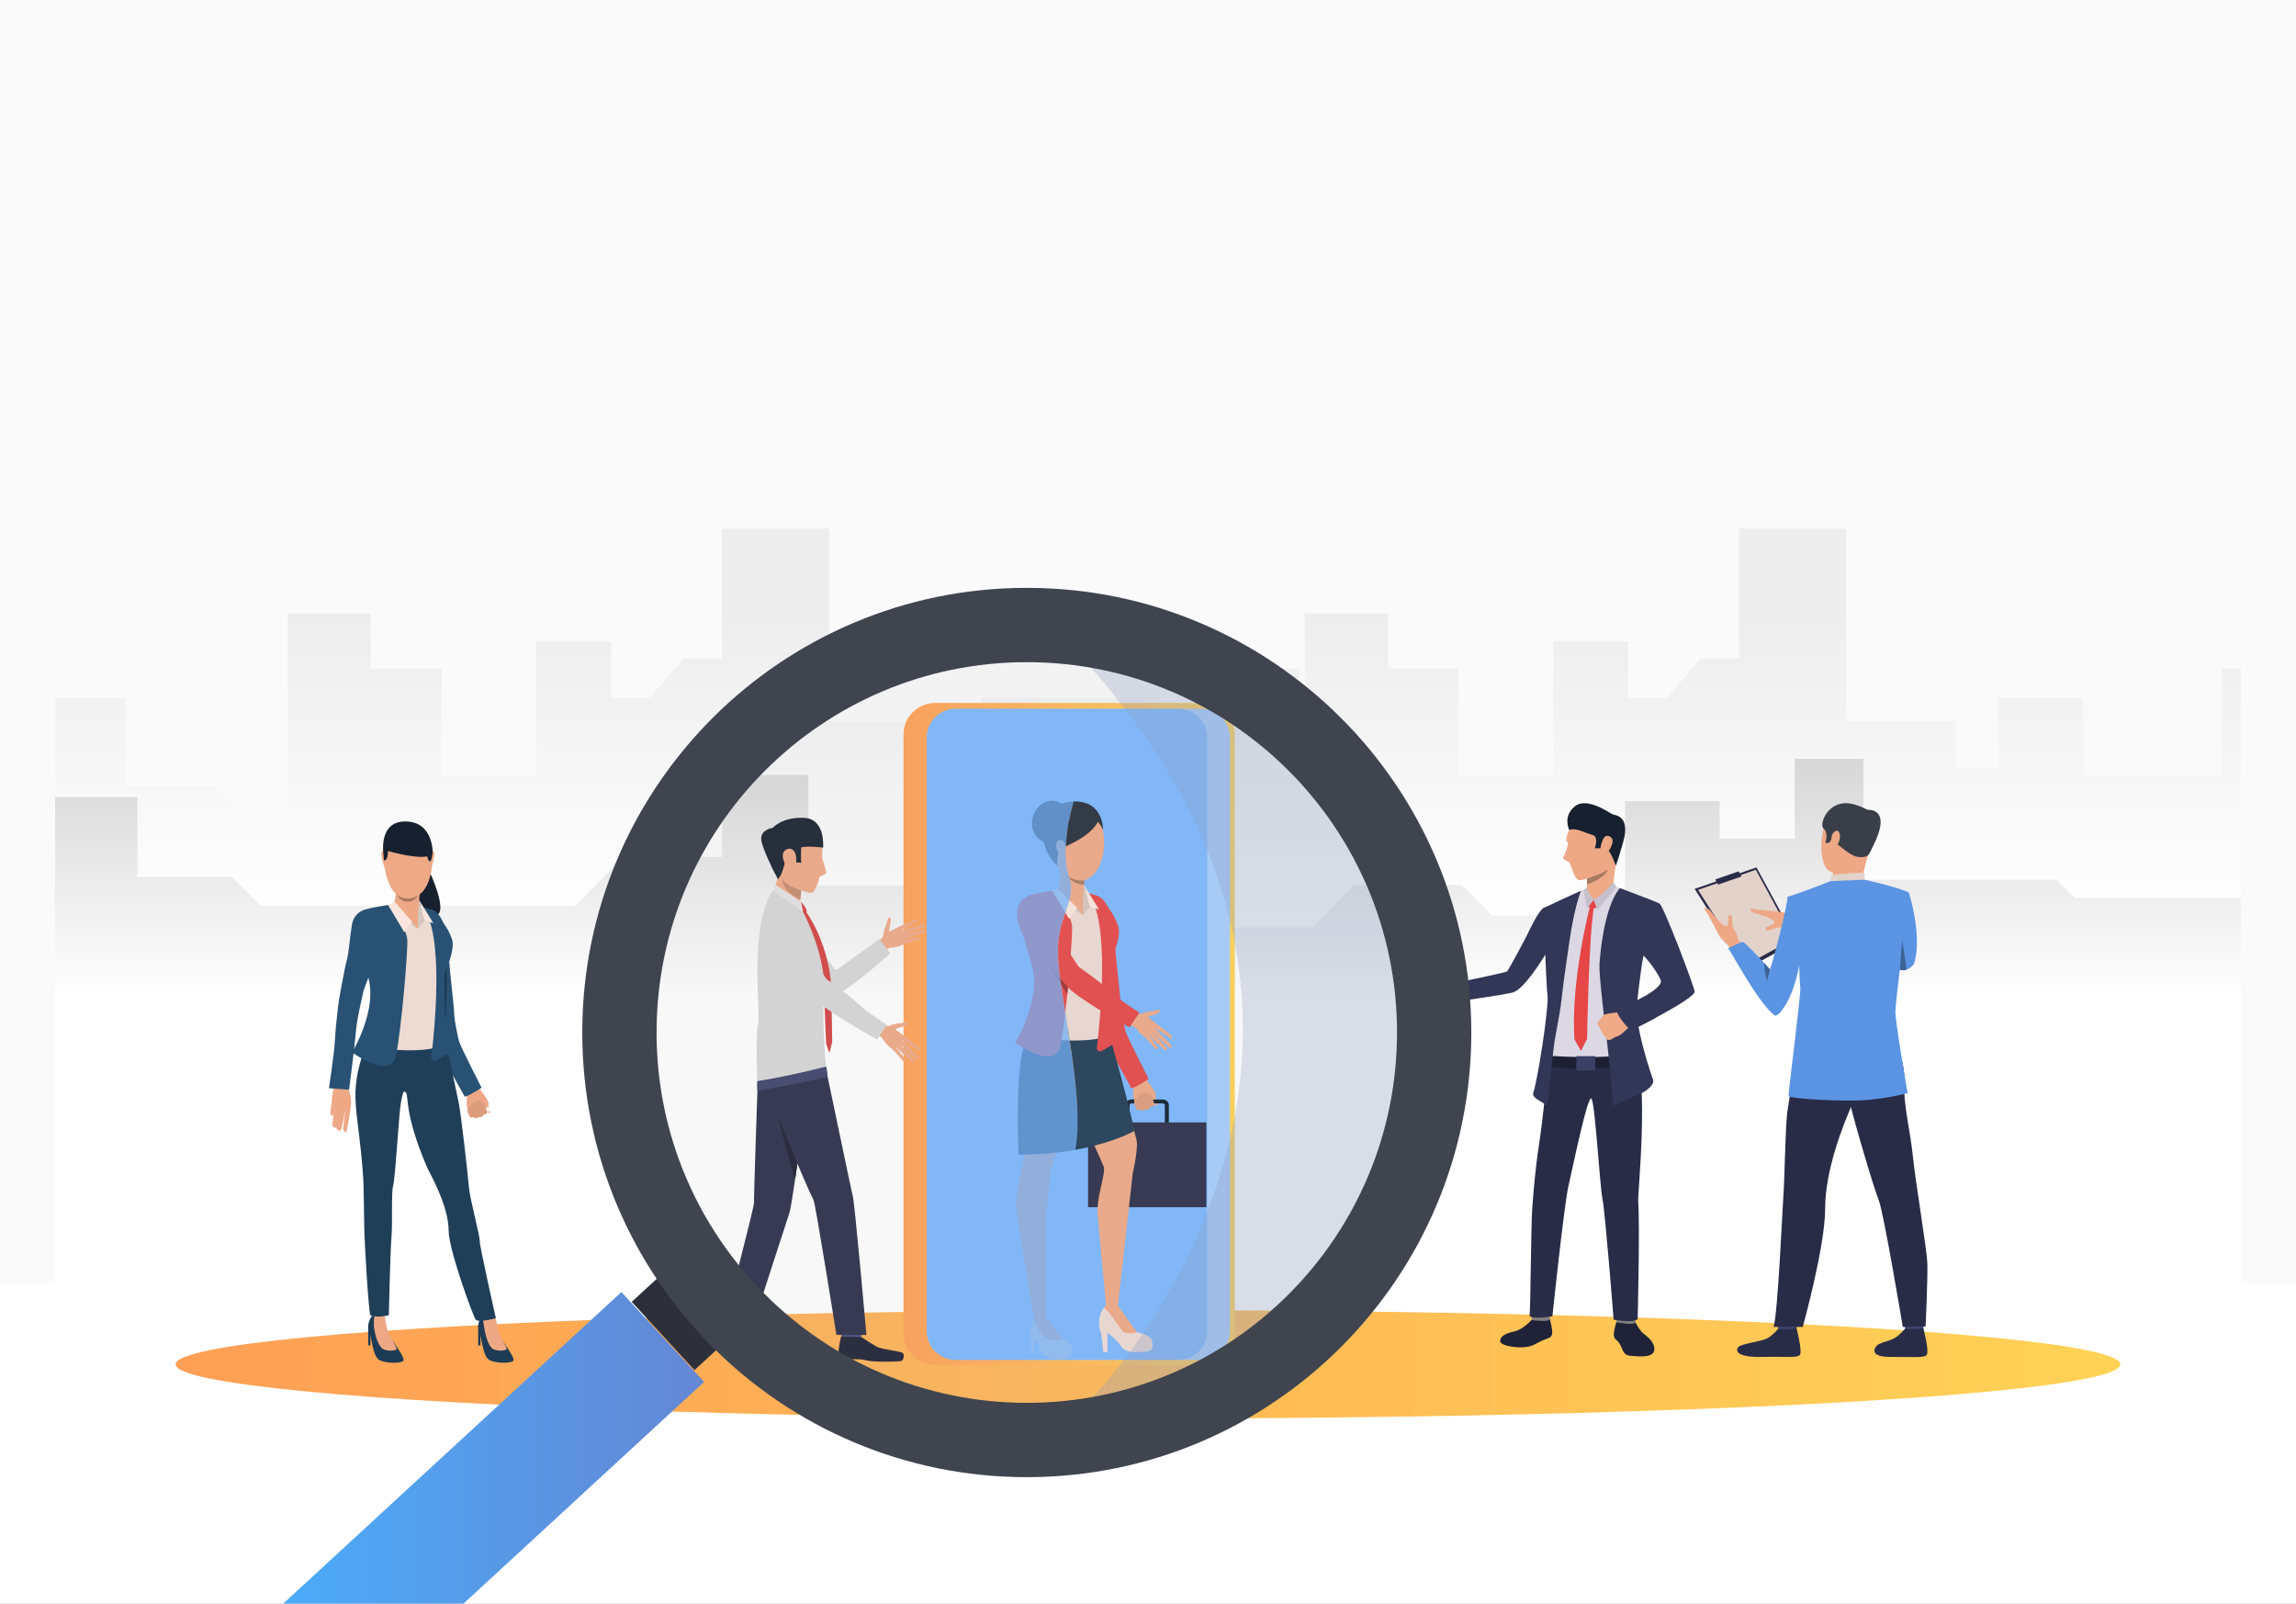 <?xml version="1.0" encoding="utf-8"?>
<!-- Generator: Adobe Illustrator 27.5.0, SVG Export Plug-In . SVG Version: 6.00 Build 0)  -->
<svg version="1.1" id="Слой_1" xmlns="http://www.w3.org/2000/svg" xmlns:xlink="http://www.w3.org/1999/xlink" x="0px" y="0px"
	 viewBox="0 0 2864.327 2000" style="enable-background:new 0 0 2864.327 2000;" xml:space="preserve">
<rect x="0" y="0" width="2864.327" height="2000" fill="#333333" stroke="none"/>
<g>
	<rect x="-0.001" y="0.001" style="fill:#FAFAFA;" width="2864.313" height="2000"/>
	<defs>
		<filter id="Adobe_OpacityMaskFilter" filterUnits="userSpaceOnUse" x="68.762" y="659.229" width="2726.787" height="1264.93">
			<feFlood  style="flood-color:white;flood-opacity:1" result="back"/>
			<feBlend  in="SourceGraphic" in2="back" mode="normal"/>
		</filter>
	</defs>
	<mask maskUnits="userSpaceOnUse" x="68.762" y="659.229" width="2726.787" height="1264.93" id="SVGID_1_">
		<g style="filter:url(#Adobe_OpacityMaskFilter);">
			<defs>
				
					<filter id="Adobe_OpacityMaskFilter_00000060744529365855890920000008075470178490490277_" filterUnits="userSpaceOnUse" x="68.762" y="659.229" width="2726.787" height="1264.93">
					<feFlood  style="flood-color:white;flood-opacity:1" result="back"/>
					<feBlend  in="SourceGraphic" in2="back" mode="normal"/>
				</filter>
			</defs>
			<mask maskUnits="userSpaceOnUse" x="68.762" y="659.229" width="2726.787" height="1264.93" id="SVGID_1_">
				<g style="filter:url(#Adobe_OpacityMaskFilter_00000060744529365855890920000008075470178490490277_);">
				</g>
			</mask>
			
				<linearGradient id="SVGID_00000035519175408438614600000018248547098069771657_" gradientUnits="userSpaceOnUse" x1="1432.156" y1="763.647" x2="1432.156" y2="1143.074">
				<stop  offset="0" style="stop-color:#FFFFFF"/>
				<stop  offset="1" style="stop-color:#000000"/>
			</linearGradient>
			<polygon style="mask:url(#SVGID_1_);fill:url(#SVGID_00000035519175408438614600000018248547098069771657_);" points="
				2795.549,833.882 2795.549,1924.158 68.762,1924.158 68.762,1087.805 68.762,1087.805 68.762,870.331 156.964,870.331 
				156.964,981.114 269.306,981.114 313.749,1032.835 358.846,1032.835 358.846,764.822 462.596,764.822 462.596,833.882 
				550.65,833.882 550.65,967.192 668.937,967.192 668.937,799.921 762.283,799.921 762.283,870.289 810.824,870.289 
				852.838,821.394 900.654,821.394 900.654,659.229 1034.311,659.229 1034.311,899.904 1170.941,899.904 1170.941,957.911 
				1223.904,957.911 1223.904,870.331 1425.786,870.331 1425.786,967.192 1503.001,967.192 1503.001,833.882 1620.78,833.882 
				1620.78,1032.835 1627.668,1032.835 1627.668,764.822 1731.455,764.822 1731.455,833.882 1819.473,833.882 1819.473,967.192 
				1937.723,967.192 1937.723,799.921 2031.068,799.921 2031.068,870.289 2079.681,870.289 2121.696,821.394 2169.476,821.394 
				2169.476,659.229 2303.097,659.229 2303.097,899.904 2439.799,899.904 2439.799,957.911 2492.762,957.911 2492.762,870.331 
				2599.05,870.331 2599.05,967.192 2771.786,967.192 2771.786,833.882 			"/>
		</g>
	</mask>
	
		<linearGradient id="SVGID_00000010289674648244858610000007880895554411642533_" gradientUnits="userSpaceOnUse" x1="1432.156" y1="763.647" x2="1432.156" y2="1143.074">
		<stop  offset="0" style="stop-color:#EDEDED"/>
		<stop  offset="1" style="stop-color:#FFFFFF"/>
	</linearGradient>
	<polygon style="fill:url(#SVGID_00000010289674648244858610000007880895554411642533_);" points="2795.549,833.882 
		2795.549,1924.158 68.762,1924.158 68.762,1087.805 68.762,1087.805 68.762,870.331 156.964,870.331 156.964,981.114 
		269.306,981.114 313.749,1032.835 358.846,1032.835 358.846,764.822 462.596,764.822 462.596,833.882 550.65,833.882 
		550.65,967.192 668.937,967.192 668.937,799.921 762.283,799.921 762.283,870.289 810.824,870.289 852.838,821.394 
		900.654,821.394 900.654,659.229 1034.311,659.229 1034.311,899.904 1170.941,899.904 1170.941,957.911 1223.904,957.911 
		1223.904,870.331 1425.786,870.331 1425.786,967.192 1503.001,967.192 1503.001,833.882 1620.78,833.882 1620.78,1032.835 
		1627.668,1032.835 1627.668,764.822 1731.455,764.822 1731.455,833.882 1819.473,833.882 1819.473,967.192 1937.723,967.192 
		1937.723,799.921 2031.068,799.921 2031.068,870.289 2079.681,870.289 2121.696,821.394 2169.476,821.394 2169.476,659.229 
		2303.097,659.229 2303.097,899.904 2439.799,899.904 2439.799,957.911 2492.762,957.911 2492.762,870.331 2599.05,870.331 
		2599.05,967.192 2771.786,967.192 2771.786,833.882 	"/>
	<defs>
		
			<filter id="Adobe_OpacityMaskFilter_00000111172015038122451280000014557081441379583915_" filterUnits="userSpaceOnUse" x="68.762" y="946.454" width="2726.787" height="592.872">
			<feFlood  style="flood-color:white;flood-opacity:1" result="back"/>
			<feBlend  in="SourceGraphic" in2="back" mode="normal"/>
		</filter>
	</defs>
	
		<mask maskUnits="userSpaceOnUse" x="68.762" y="946.454" width="2726.787" height="592.872" id="SVGID_00000117655678657067361500000006007064499221534892_">
		<g style="filter:url(#Adobe_OpacityMaskFilter_00000111172015038122451280000014557081441379583915_);">
			<defs>
				
					<filter id="Adobe_OpacityMaskFilter_00000108301342972939388120000009425444616910108559_" filterUnits="userSpaceOnUse" x="68.762" y="946.454" width="2726.787" height="592.872">
					<feFlood  style="flood-color:white;flood-opacity:1" result="back"/>
					<feBlend  in="SourceGraphic" in2="back" mode="normal"/>
				</filter>
			</defs>
			
				<mask maskUnits="userSpaceOnUse" x="68.762" y="946.454" width="2726.787" height="592.872" id="SVGID_00000117655678657067361500000006007064499221534892_">
				<g style="filter:url(#Adobe_OpacityMaskFilter_00000108301342972939388120000009425444616910108559_);">
				</g>
			</mask>
			
				<linearGradient id="SVGID_00000101076542938910096110000012073931799246728367_" gradientUnits="userSpaceOnUse" x1="1432.156" y1="926.313" x2="1432.156" y2="1243.646">
				<stop  offset="0" style="stop-color:#FFFFFF"/>
				<stop  offset="1" style="stop-color:#000000"/>
			</linearGradient>
			
				<polygon style="mask:url(#SVGID_00000117655678657067361500000006007064499221534892_);fill:url(#SVGID_00000101076542938910096110000012073931799246728367_);" points="
				68.762,1539.326 68.762,994.104 171.46,994.104 171.46,1093.718 289.464,1093.718 325.478,1129.73 717.033,1129.73 
				777.951,1068.814 900.935,1068.814 900.935,966.519 1008.473,966.519 1008.473,1104.445 1206.521,1104.445 1282.838,1028.128 
				1527.73,1028.128 1527.73,1156.738 1636.539,1156.738 1689.504,1103.772 1823.505,1103.772 1861.436,1141.704 2027.328,1141.704 
				2027.328,999.161 2145.331,999.161 2145.331,1046.21 2238.814,1046.21 2238.814,946.454 2324.635,946.454 2324.635,1097.216 
				2565.239,1097.216 2587.739,1119.716 2795.549,1119.716 2795.549,1539.326 			"/>
		</g>
	</mask>
	
		<linearGradient id="SVGID_00000168085516763422562400000006687327009504270986_" gradientUnits="userSpaceOnUse" x1="1432.156" y1="926.313" x2="1432.156" y2="1243.646">
		<stop  offset="0" style="stop-color:#D4D4D4"/>
		<stop  offset="1" style="stop-color:#FFFFFF"/>
	</linearGradient>
	<polygon style="fill:url(#SVGID_00000168085516763422562400000006687327009504270986_);" points="68.762,1539.326 68.762,994.104 
		171.46,994.104 171.46,1093.718 289.464,1093.718 325.478,1129.73 717.033,1129.73 777.951,1068.814 900.935,1068.814 
		900.935,966.519 1008.473,966.519 1008.473,1104.445 1206.521,1104.445 1282.838,1028.128 1527.73,1028.128 1527.73,1156.738 
		1636.539,1156.738 1689.504,1103.772 1823.505,1103.772 1861.436,1141.704 2027.328,1141.704 2027.328,999.161 2145.331,999.161 
		2145.331,1046.21 2238.814,1046.21 2238.814,946.454 2324.635,946.454 2324.635,1097.216 2565.239,1097.216 2587.739,1119.716 
		2795.549,1119.716 2795.549,1539.326 	"/>
	<rect x="0.007" y="1601.625" style="fill:#FFFFFF;" width="2864.319" height="398.36"/>
	
		<linearGradient id="SVGID_00000019648354193856507220000005616449535110333841_" gradientUnits="userSpaceOnUse" x1="219.108" y1="1701.571" x2="2645.203" y2="1701.571">
		<stop  offset="0" style="stop-color:#FF9F55"/>
		<stop  offset="1" style="stop-color:#FFD255"/>
	</linearGradient>
	
		<ellipse style="fill:url(#SVGID_00000019648354193856507220000005616449535110333841_);" cx="1432.155" cy="1701.571" rx="1213.047" ry="67.529"/>
	<g>
		<path style="fill:#202338;" d="M2039.241,1647.448c0,0,5.109,9.531,8.446,13.314c3.338,3.782,16.119,10.544,16.188,21.779
			c0.075,12.183-21.545,8.802-30.001,8.356s-9.096-6.954-12.656-13.852c-3.561-6.898-7.148-5.73-7.816-11.293
			c-0.667-5.563,3.448-18.306,3.448-18.306H2039.241z"/>
		<g>
			<path style="fill:#202338;" d="M1910.525,1646.339c0,0-10.42,11.633-20.998,14.07s-17.978,5.546-18.057,12.222
				c-0.08,6.675,30.441,11.074,42.547,4.345c18.066-10.045,19.902-7.017,21.905-12.037c2.004-5.021-2.405-18.445-2.275-20.042
				C1933.809,1642.923,1910.525,1646.339,1910.525,1646.339z"/>
		</g>
		<g>
			<path style="fill:#81807E;" d="M1911.696,1640.772c0,0-1.376,5.45-1.171,5.566c0.203,0.114,23.836,2.931,23.122-1.442
				c-0.579-3.547-1.407-7.402-1.407-7.402L1911.696,1640.772z"/>
		</g>
		<g>
			<path style="fill:#81807E;" d="M2017.144,1643.77c0,0-0.989,5.2-0.798,5.324c0.191,0.125,23.965,4.371,23.83,0.054
				c-0.106-3.429-2.193-7.425-2.193-7.425L2017.144,1643.77z"/>
		</g>
		<g>
			<path style="fill:#292C47;" d="M1933.185,1314.529c0,0-8.597,83.466-13.066,112.039c-5.226,33.409-6.997,61.013-8.454,78.304
				c-1.833,21.749-2.188,128.734-3.471,135.093c-1.283,6.36,28.469,1.758,28.469,1.758s14.636-139.789,20.096-162.951
				c5.085-21.567,23.953-114.422,28.592-108.532s10.392,108.358,13.827,125.368c3.435,17.01,13.884,150.178,13.884,150.178
				s23.679,4.715,29.978-0.616c0,0,2.867-114.764,0.678-146.654c-0.834-12.153,14.24-145.722-5.089-199.493
				C2028.412,1270.604,1933.185,1314.529,1933.185,1314.529z"/>
		</g>
		<g>
			<path style="fill:#DBD8E3;" d="M2010.331,1296.026c0,0-5.735-8.669-11.803-9.783c-6.076-1.114,83.651-44.488,83.411-59.984
				c-0.184-12.567-32.311-33.419-32.311-33.419s0,0.018-0.009,0.055c-0.01,0.009-0.01,0.027-0.01,0.037
				c0,0.018-0.009,0.037-0.009,0.055c-0.682,2.486-9.962,36.92-10.284,53.466c-0.341,17.171,1.024,76.241,1.024,76.241
				l-22.998,6.158l-73.457,0.688l-16.768-6.846c0,0,1.833-18.991,2.515-32.332c0.423-8.48,2.071-23.663,1.647-38.449
				c0,0,0.267-15.588-1.279-22.3c-0.166-29.628-1.961-58.972-1.961-58.972c-0.995-13.434-1.686-25.991-2.081-37.712
				c3.241-1.712,7.136-3.72,10.257-5.202c9.648-4.594,23.091-10.781,31.718-14.74c5.055-2.32,9.999-4.015,9.999-4.015
				s34.48-3.306,37.279-3.13c0.884,0.055,5.193,1.556,10.847,3.71c12.227,4.641,35.797,14.087,39.554,16.784
				c5.505,3.941,41.547,99.289,42.071,105.845C2108.633,1243.993,2010.331,1296.026,2010.331,1296.026z"/>
		</g>
		<path style="fill:#1D2033;" d="M1929.333,1316.424c0,0,50.461,4.296,94.654,0v14.501c0,0-65.813,6.285-96.868-2.766
			L1929.333,1316.424z"/>
		<g>
			<path style="fill:#323657;" d="M1925.154,1132.712c0.387,11.914,0.965,24.694,1.979,38.376c0,0,0.954,33.413,2.878,65.107
				c0.653,4.539,0.985,9.18,0.617,13.931c-0.479,6.196-1.151,12.963-1.962,20.025c-0.009,0.092-0.019,0.185-0.027,0.267
				c-0.193,1.676-0.396,3.361-0.598,5.064c0,0.027-0.01,0.045-0.01,0.073c-4.291,35.31-11.555,75.82-15.349,88.075
				c-0.801,2.56,1.961,4.926,3.932,6.749l13.802,8.7c0,0,5.69-52.379,7.577-70.158c1.823-17.162,7.559-40.17,10.073-62.59v-0.009
				c3.186-28.44,7.57-56.308,9.937-72.862c6.16-43.098,14.367-62.383,14.367-62.383
				C1968.448,1112.25,1925.154,1132.712,1925.154,1132.712z"/>
		</g>
		<g>
			<path style="fill:#323657;" d="M2071.643,1221.883c5.984,13.119-54.921,36.509-53.549,39.745
				c3.294,7.767,16.733,23.586,16.733,23.586s80.188-39.662,79.293-48.657c-0.651-6.548-38.221-105.534-43.724-109.479
				c-3.178-2.281-26.73-10.629-38.287-15.184c-2.112-0.835-9.321-3.545-11.214-4.263c-2.452,2.729-19.352,21.374-25.317,91.828
				c-1.006,11.872,2.17,37.019,4.291,57.543c2.263,21.896,4.769,38.985,6.605,57.296c3.619,36.076,6.15,64.782,6.15,64.782
				l35.904-15.985c5.81-2.907,15.857-10.492,13.673-16.61c-8.301-23.248-20.755-67.309-20.767-87.708c0,0,5.87-56.293,9.043-67.273
				C2050.479,1191.504,2064.948,1207.208,2071.643,1221.883z"/>
		</g>
		<g>
			<path style="fill:#EEA987;" d="M2012.029,1109.508c0,0,0.236-11.837,4.798-35.784c1.221-6.41-37.216,16.868-37.216,16.868
				s0.119,2.244,0.195,5.276c0.041,1.603,0.067,3.42,0.058,5.242c-0.006,0.644-0.011,1.282-0.026,1.916
				c-0.036,1.694-0.113,3.315-0.257,4.695c-0.145,1.421-0.983,3.929-1.283,4.618
				C1976.713,1115.996,1999.085,1118.771,2012.029,1109.508z"/>
		</g>
		<path style="fill:#E64646;" d="M1988.038,1121.91l-6.372,8.561c0,0,3.733,4.999,10.362,1.309L1988.038,1121.91z"/>
		<path style="fill:#E64646;" d="M1983.371,1130.818c0,0-24.164,93.035-19.184,165.454l8.13,14.327l7.609-15.009
			c0,0,2.085-129.538,8.711-165.001L1983.371,1130.818z"/>
		<path style="fill:#EEA987;" d="M1981.216,1113.931l6.822,7.979c0,0,10.948-2.12,14.163-7.84
			C2005.416,1108.352,1981.216,1113.931,1981.216,1113.931z"/>
		<path style="fill:#C4C1CC;" d="M1979.651,1106.945c0,0,0.792,6.084,8.387,14.965l-8.29,11.138l-4.486-23.103L1979.651,1106.945z"
			/>
		<path style="fill:#C4C1CC;" d="M2012.762,1100.177c0,0-13.654,17.357-24.724,21.733l5.149,12.734l23.525-28.435L2012.762,1100.177
			z"/>
		<g>
			<path style="fill:#EEA886;" d="M1784.692,1228.874c0,0-25.313,2.954-26.735,4.575c-1.423,1.619-1.085,2.993,1.299,2.816
				c2.385-0.177,24.589-2.141,24.589-2.141s-29.018,8.571-30.493,9.623c-0.864,0.617-0.366,3.304,0.928,3.328
				c1.293,0.023,30.657-6.793,30.657-6.793s-27.076,8.053-28.021,9.319c-0.827,1.108,0.243,3.502,2.302,3.046
				s27.713-6.48,27.713-6.48s-19.251,7.126-19.383,8.712c-0.08,0.971,0.242,3.305,5.142,1.307
				c4.898-1.998,17.037-5.464,17.037-5.464L1784.692,1228.874z"/>
		</g>
		<g>
			<g>
				<path style="fill:#EEA886;" d="M1814.626,1230.068c0,0-8.429,0.439-11.005-3.824c-2.19-3.625-7.541-6.909-9.188-7.924
					c-2.201-1.356-7.575-7.931-9.128-5.29c-1.554,2.64,8.363,11.228,10.11,13.418c1.748,2.191-10.4,1.389-12.614,2.982
					c-2.216,1.593-1.011,21.697,7.323,21.288c8.333-0.41,16.582-6.367,18.082-6.148c1.5,0.221,6.093-0.057,6.093-0.057
					L1814.626,1230.068z"/>
			</g>
		</g>
		<g>
			<path style="fill:#323657;" d="M1811.11,1249.943c0,0,62.097-8.694,75.879-12.085c6.371-1.567,14.763-10.362,22.736-20.702
				c2.629-3.404,5.207-6.979,7.659-10.515c0.008-0.007,0.008-0.015,0.008-0.015c9.783-14.126,17.45-27.666,17.45-27.666
				s28.918-33.889,5.713-48.996c0,0-9.947-0.215-15.401,2.747c-5.609,3.046-17.573,28.016-19.603,32.438
				c-2.028,4.416-24.004,45.488-25.476,46.41c-1.473,0.924-23.406,5.688-33.182,7.728c-14.159,2.954-40.764,8.478-40.764,8.478
				L1811.11,1249.943z"/>
		</g>
		
			<rect x="1966.541" y="1317.195" transform="matrix(-1 -1.224647e-16 1.224647e-16 -1 3956.682 2652.293)" style="fill:#3A4066;" width="23.6" height="17.902"/>
		<path style="fill:#EFAA88;" d="M2005.963,1297.097c0,0,2.936-0.118,4.193-0.796c0,0,2.195-1.409,3.816-2.316
			c0.517-0.285,0.972-0.524,1.281-0.646c1.297-0.514,4.294-1.256,7.06-3.365c2.763-2.104,11.771-10.531,11.771-10.531l-5.822-8.95
			l-2.688-8.863c0,0-21.002,2.089-23.803,3.753c-0.273,0.165-0.537,0.337-0.772,0.518c-2.235,1.64-3.21,3.799-4.285,4.793
			c-0.393,0.367-4.051,4.283-3.846,5.871c0.28,2.205,1.371,3.619,2.738,4.287c0,0,0.741,4.294,2.96,6.211
			c0,0,0.557,3.982,3.994,5.583C2002.561,1292.644,2003.578,1296.62,2005.963,1297.097z"/>
		<path style="fill:#323657;" d="M2034.827,1285.214c0,0-11.676-9.585-18.002-23.586l35.842-19.626l13.301,27.082L2034.827,1285.214
			z"/>
		<g>
			<path style="fill:#EEA886;" d="M1959.372,1031.664c0,0-8.444,15.654-4.259,18.09c3.457,2.011-4.053,17.375-5.035,19.885
				c-0.981,2.51,6.265,4.334,7.803,5.949c1.539,1.615,6.103,21.494,12.071,22.094c5.967,0.6,32.859-8.753,40.182-16.366
				s13.331-42.003,8.443-56.509C2013.689,1010.301,1974.275,1004.316,1959.372,1031.664z"/>
		</g>
		<g>
			<path style="fill:#16202E;" d="M1957.687,1035.056c0,0-8.62-16.907,7.037-29.449c15.657-12.542,44.527,9.471,47.78,10.31
				c3.254,0.84,21.717,2.107,12.395,34.523c-8.005,27.836-9.123,29.006-9.123,29.006s-5.974-16.125-9.359-18.582
				c-5.287-3.839-16.878-2.917-16.878-2.917s5.522-14.663-3.108-16.739C1977.798,1039.13,1966.419,1031.814,1957.687,1035.056z"/>
		</g>
		<g>
			<path style="fill:#EEA886;" d="M1998.733,1049.55c0.761-2.012,3.223-10.656,10.64-5.579c7.418,5.076-4.621,21.369-5.914,21.579
				S1992.327,1066.476,1998.733,1049.55z"/>
		</g>
		<path style="fill:#A77860;" d="M1979.864,1101.11c-0.006,0.644-0.011,1.282-0.026,1.916c21.985-7.379,26.243-18.485,26.243-18.485
			c-6.857,4.851-26.274,11.327-26.274,11.327C1979.848,1097.471,1979.874,1099.288,1979.864,1101.11z"/>
	</g>
	<g>
		<g>
			<polygon style="fill:#292C47;" points="2241.357,1173.989 2177.877,1208.883 2114.128,1108.563 2191.231,1081.781 			"/>
		</g>
		<g>
			<polygon style="fill:#E2D2CA;" points="2237.332,1170.976 2177.967,1203.607 2118.35,1109.791 2190.455,1084.744 			"/>
		</g>
		<g>
			<path style="fill:#EEA886;" d="M2259.073,1153.431c0,0-11.049-5.285-15.898-8.047c-4.85-2.763-17.326-6.554-18.333-7.454
				s-36.981-3.12-39.163-5.002c-2.182-1.883-4.303,4.412,5.02,6.454c9.324,2.042,22.3,7.036,23.009,10.68
				c0.71,3.644-9.576,4.507-10.618,7.509s0.292,2.328,1.767,2.973c1.475,0.644,12.234-5.316,16.967-3.625
				c4.731,1.691,11.964-0.65,15.592,0.591c3.626,1.242,21.261,7.176,21.261,7.176L2259.073,1153.431z"/>
		</g>
		<g>
			<path style="fill:#EEA886;" d="M2174.783,1196.296c0,0-9.282-8.354-13.773-11.85c-4.491-3.494-12.923-13.774-14.163-14.374
				c-1.241-0.598-17.341-33.634-19.964-34.957c-2.623-1.324,2.481-5.773,8.037,2.217c5.555,7.991,15.313,18.273,19.023,17.523
				c3.71-0.75,0.518-10.779,2.941-12.93c2.422-2.15,2.308-0.631,3.488,0.508c1.182,1.138-0.245,13.599,3.191,17.399
				c3.437,3.8,4.046,11.528,6.628,14.463s15.04,17.241,15.04,17.241L2174.783,1196.296z"/>
		</g>
		<g>
			<path style="fill:#424773;" d="M2374.687,1642.827c0,0,2.008,13.938,2.259,16.03c0.251,2.094,22.336-1.232,22.336-1.232
				l1.789-16.592C2401.07,1641.033,2377.447,1640.861,2374.687,1642.827z"/>
		</g>
		<g>
			<path style="fill:#292C47;" d="M2376.71,1657.085c0,0-6.997,8.398-13.765,12.059c-6.769,3.661-17.403,5.111-21.405,8.899
				c-2.889,2.736-10.522,14.511,17.587,14.273c28.108-0.238,41.661,1.663,44.672-2.852c3.012-4.515-4.357-33.323-4.357-33.323
				S2392.785,1658.537,2376.71,1657.085z"/>
		</g>
		<g>
			<path style="fill:#424773;" d="M2216.442,1642.827c0,0,2.008,13.938,2.259,16.03c0.251,2.094,22.337-1.232,22.337-1.232
				l1.788-16.592C2242.826,1641.033,2219.203,1640.861,2216.442,1642.827z"/>
		</g>
		<g>
			<path style="fill:#292C47;" d="M2218.467,1657.085c0,0-6.998,8.398-13.766,12.059c-6.769,3.661-31.674,6.668-35.676,10.457
				c-2.889,2.734-7.693,13.745,31.856,12.716c28.1-0.731,41.661,1.663,44.673-2.852s-4.357-33.323-4.357-33.323
				S2234.926,1658.7,2218.467,1657.085z"/>
		</g>
		<g>
			<path style="fill:#292C47;" d="M2356.398,1284.711c0,0,20.752,32.971,19.203,62.774c-1.548,29.803,7.525,62.342,10.642,93.475
				c3.476,34.708,17.698,116.875,18.214,135.441s-2.208,77.851-2.208,77.851l-28.469,0.651c0,0-23.912-143.649-30.104-158.307
				s-36.902-119.151-37.935-130.878C2304.709,1353.993,2356.398,1284.711,2356.398,1284.711z"/>
		</g>
		<g>
			<path style="fill:#292C47;" d="M2247.156,1289.178c0,0-15.639,81.686-17.703,99.927c-2.063,18.241-3.44,88.274-4.472,99.675
				c-1.033,11.4-6.881,149.186-12.387,166.124h36.397c0,0,27.939-100.165,27.939-147.558s21.585-103.029,35.518-134.298
				c13.934-31.27,45.827-32.01,54.393-90.024C2366.842,1283.023,2258.753,1270.777,2247.156,1289.178z"/>
		</g>
		<g>
			<path style="fill:#EEA886;" d="M2321.77,1007.515c0,0-27.854-10.404-40.697,10.799c-12.843,21.202-11.605,63.65,2.435,68.87
				s35.131,2.49,42.319-10.777c7.188-13.267,13.677-32.447,13.366-45.266C2338.88,1018.322,2329.083,1011.215,2321.77,1007.515z"/>
		</g>
		<g>
			<path style="fill:#EEA886;" d="M2286.53,1088.154c0,0,1.159,7.521-0.757,11.226c-1.916,3.704,36.087,3.801,36.087,3.801
				s3.085-20.15,8.933-37.176C2336.642,1048.979,2286.53,1088.154,2286.53,1088.154z"/>
		</g>
		<g>
			<path style="fill:#3A3F47;" d="M2330.793,1066.005c0,0-2.621,4.327-13.328,2.647c-10.706-1.678-23.768-15.922-28.238-17.486
				s-4.513-4.189-4.513-4.189l-2.799,4.088l-4.748,0.3c0,0,4.331-12.741-2.202-17.938c-6.533-5.197,6.78-41.243,41.116-29.242
				c0,0,26.372,7.269,25.413,22.268S2336.695,1058.535,2330.793,1066.005z"/>
		</g>
		<g>
			<path style="fill:#E2D2CA;" d="M2283.519,1098.934c0,0,0.12-7.078,3.328-7.757s35.413-3.775,39.352-2.228v8.246
				C2326.198,1097.195,2318.61,1101.864,2283.519,1098.934z"/>
		</g>
		<g>
			<path style="fill:#EEA886;" d="M2285.423,1041.521c0.601-2.516,6.997-9.704,9.447-2.007c2.449,7.696-3.701,18.05-7.131,17.164
				C2284.309,1055.793,2283.901,1047.899,2285.423,1041.521z"/>
		</g>
		<g>
			<path style="fill:#323657;" d="M2155.702,1182.564c0.016-0.007,0.032-0.009,0.054-0.005
				C2155.535,1182.656,2155.503,1182.665,2155.702,1182.564z"/>
		</g>
		<g>
			<path style="fill:#5B94E2;" d="M2379.81,1363.256c0,0-17.082,5.029-46.211,8.24c-29.13,3.21-101.911-1.161-102.37-4.601
				c-0.46-3.442,15.656-128.144,14.739-134.567c-0.917-6.421-1.408-29.304-1.408-29.304c-0.36,6.271-6.747,31.88-14.458,45.841
				c-2.786,5.045-12.133,20.854-16.636,17.258c-21.805-17.409-55.568-83.01-57.709-83.563c1.8-0.782,16.002-7.321,17.995-7.985
				c1.745-0.582,17.475,16.072,27.005,26.396c4.25,4.602,7.267,7.945,7.267,7.945c2.753-6.192,12.778-45.202,15.892-58.702
				c7.027-30.448,5.946-31.714,5.946-31.714c21.311-6.447,53.657-19.567,53.657-19.567l42.681-1.739c0,0,39.172,8.623,54.599,15.592
				c1.463,0.66,1.47,34.945,5.485,43.936l-12.79,26.982c0,0-7.389,53.451-8.921,77.223
				C2363.867,1271.839,2379.81,1363.256,2379.81,1363.256z"/>
		</g>
		<g>
			<path style="fill:#5B94E2;" d="M2388.056,1201.231c-1.115,3.598-6.175,6.637-9.462,7.966c-2.104,0.852-4.462,1.127-6.833,0.688
				l-1.672-0.309v-0.002l-29.249-5.425c0,0-6.4-73.705,39.958-91.364C2382.023,1113.186,2398.293,1168.23,2388.056,1201.231z"/>
		</g>
		<g>
			<path style="fill:#3D6396;" d="M2378.594,1209.195c0,0,0,0,0,0.002c-2.104,0.852-4.462,1.127-6.833,0.688l-1.672-0.309v-0.002
				l2.885-37.664L2378.594,1209.195z"/>
		</g>
		<g>
			<path style="fill:#3D6396;" d="M2208.023,1208.916l-3.574,15.139c0,0-3.879-15.191-3.692-23.084
				C2205.007,1205.572,2208.023,1208.916,2208.023,1208.916z"/>
		</g>
		<g>
			<path style="fill:#3A3F47;" d="M2329.702,1010.016c0,0,36.508-4.212,0.624,56.764L2329.702,1010.016z"/>
		</g>
		<g>
			<polygon style="fill:#292C47;" points="2143.474,1103.181 2139.764,1096.806 2168.991,1086.721 2172.7,1093.063 			"/>
		</g>
	</g>
	<g>
		<path style="fill:#587AA3;" d="M1177.157,1695.961h277.844c19.875,0,35.986-16.111,35.986-35.986v-740.01
			c0-19.875-16.111-35.986-35.986-35.986h-277.844c-19.875,0-35.986,16.111-35.986,35.986v740.01
			C1141.171,1679.85,1157.283,1695.961,1177.157,1695.961z"/>
		
			<linearGradient id="SVGID_00000146490397672670545640000000453351225046625415_" gradientUnits="userSpaceOnUse" x1="1127.14" y1="1289.451" x2="1540.457" y2="1289.451">
			<stop  offset="0" style="stop-color:#FF9F55"/>
			<stop  offset="1" style="stop-color:#FFD255"/>
		</linearGradient>
		<path style="fill:url(#SVGID_00000146490397672670545640000000453351225046625415_);" d="M1166.581,1702.195h334.437
			c21.782,0,39.439-17.658,39.439-39.44V916.148c0-21.782-17.657-39.441-39.439-39.441h-334.437
			c-21.782,0-39.44,17.658-39.44,39.441v746.607C1127.14,1684.537,1144.798,1702.195,1166.581,1702.195z"/>
		<path style="opacity:0.98;fill:#A3CDFF;" d="M1192.17,1695.961h306.232c19.879,0,35.992-16.114,35.992-35.993V919.971
			c0-19.878-16.113-35.993-35.992-35.993H1192.17c-19.878,0-35.993,16.114-35.993,35.993v739.997
			C1156.177,1679.847,1172.292,1695.961,1192.17,1695.961z"/>
		<g>
			<g>
				<g>
					<g>
						<path style="fill:#EDDAD3;" d="M1359.587,1160.713l15.13,23.846l13.965,22.006c-0.033-0.117-0.963-3.45-2.54-13.1
							c-0.301-1.832-0.623-3.893-0.968-6.199c-0.101-0.683-0.25-1.36-0.438-2.029c0,0,0,0,0-0.002
							c-5.977-13.779-24.455-24.168-25.131-24.513C1359.594,1160.715,1359.587,1160.713,1359.587,1160.713z"/>
					</g>
				</g>
			</g>
		</g>
		<g>
			<g>
				<g>
					<path style="fill:#FFCA55;" d="M1384.671,1185.072c0.001,0,0.001-0.001,0.001-0.001s0.808,1.672,1.469,8.394l-5.471-8.258
						c0,0-9.771-14.01-13.119-17.652c-3.348-3.643-7.947-6.833-7.947-6.833S1378.829,1169.959,1384.671,1185.072z"/>
				</g>
			</g>
		</g>
		<g>
			<g>
				<g>
					<g>
						<path style="fill:#EEA886;" d="M1425.72,1340.525c0,0,3.045,2.91,4.097,5.628c0.833,2.15,3.617,4.998,4.934,6.623
							c1.317,1.626,6.233,9.233,6.935,11.351c0.287,0.864-0.093,6.844,0.685,8.541c0.778,1.696,2.781,4.95,1.265,5.561
							c-1.516,0.609-4.125-1.827-4.125-1.827s0.613,1.588-0.55,2.526c-2.259,1.827-3.938,1.095-3.938,1.095
							s-0.452,2.014-1.589,2.542c-2.507,1.164-4.111,0.408-4.111,0.408s-0.886,1.281-2.732,1.684
							c-2.361,0.516-3.926-1.28-3.926-1.28s-2.803,1.313-4.062,0.129c-1.258-1.184-1.53-2.701-2.246-3.874
							c-0.716-1.174-3.681-12.605-2.153-21.711c1.528-9.104-5.584-15.932-5.584-15.932L1425.72,1340.525z"/>
					</g>
				</g>
			</g>
			<g>
				<path style="fill:#0E1E2B;" d="M1450.853,1410.533h-39.314c-3.993,0-7.241-3.248-7.241-7.241v-24.791
					c0-3.993,3.249-7.241,7.241-7.241h39.314c3.993,0,7.241,3.248,7.241,7.241v24.791
					C1458.094,1407.285,1454.846,1410.533,1450.853,1410.533z M1411.538,1376.118c-1.313,0-2.382,1.069-2.382,2.383v24.791
					c0,1.313,1.068,2.382,2.382,2.382h39.314c1.313,0,2.382-1.068,2.382-2.382v-24.791c0-1.313-1.068-2.383-2.382-2.383H1411.538z"
					/>
			</g>
			<g>
				<rect x="1357.445" y="1399.893" style="fill:#54281A;" width="147.501" height="105.679"/>
			</g>
			<g>
				<path style="fill:#EEA886;" d="M1368.32,1117.266c0,0-7.331-0.053-10.554,22.537c-3.223,22.592,2.884,32.034,3.612,41.436
					c0.727,9.4,11.756,70.117,12.056,72.803c0.299,2.684,1.779,34.996,6.079,43.571c4.3,8.575,35.911,57.177,36.333,59.603
					c0.423,2.427,15.35-8.466,15.35-8.466s-24.835-51.984-26.275-57.916s-11.436-36.218-9.855-45.465
					c1.58-9.246-4.426-60.247-3.845-65.923S1382.798,1120.713,1368.32,1117.266z"/>
			</g>
			<g>
				<path style="fill:#E64646;" d="M1368.544,1117.105c0,0-7.555,0.107-10.778,22.697c-3.223,22.592-0.31,30.726,1.639,40.519
					c1.84,9.248,8.108,65.82,8.407,68.505s7.8,36.789,11.7,48.786c2.966,9.123,31.153,56.886,31.576,59.313
					c0.423,2.426,21.914-11.16,21.914-11.16s-27.56-53.77-29-59.701s-6.106-26.465-6.257-35.844
					c-0.176-11.018-7.106-65.1-6.525-70.775S1389.627,1124.83,1368.544,1117.105z"/>
			</g>
			<path style="fill:#EDDAD3;" d="M1305.337,1643.984c0,0,13.157,19.538,18.459,24.251c0,0,12.204,4.271,12.96,12.568
				c0.495,5.426,0.02,14.141-13.922,14.534c-13.942,0.393-22.889-4.476-25.442-12.92c-2.553-8.443-7.372-12.219-7.372-12.219v17.674
				h-3.142c0,0-0.786-17.084-0.982-20.227c-0.196-3.142-2.256-15.222,4.37-20.571
				C1296.894,1641.726,1305.337,1643.984,1305.337,1643.984z"/>
			<path style="fill:#EDDAD3;" d="M1394.589,1628.372c0,0,2.277,5.385,6.578,10.997c3.154,4.115,12.961,21.012,17.281,22.19
				c4.32,1.178,17.673,3.534,18.852,10.996c1.179,7.463,1.768,12.764-11.39,13.354c-13.157,0.589-21.797,1.375-28.081-7.854
				c-6.284-9.23-16.299-15.907-16.299-15.907v24.082h-5.105c0,0-2.356-25.063-3.731-26.831c-1.375-1.767-4.909-21.011,7.266-31.026
				C1392.134,1618.357,1394.589,1628.372,1394.589,1628.372z"/>
			<path style="fill:#EEA886;" d="M1296.501,1266.852c0,0-16.614,21.601-21.12,47.227c-4.507,25.627,2.661,111.639,2.464,124.305
				c-0.196,12.665-11.979,44.184-9.622,68.043c2.356,23.858,22.043,140.649,22.043,140.649l15.071-3.091
				c0,0-1.473-121.064,0-131.079c1.473-10.015,4.429-46.521,5.018-50.644c0.589-4.125,37.398-112.409,37.398-130.885
				C1347.754,1312.9,1336.561,1236.708,1296.501,1266.852z"/>
			<path style="fill:#EEA886;" d="M1379.959,1275.295c0,0,27.296,104.176,30.536,118.609c3.24,14.434,7.934,26.336,7.934,32.465
				c0,14.219-5.282,37.051-5.282,37.051l-18.557,164.952h-14.63c0,0-9.229-96.32-10.702-115.762
				c-1.473-19.44,10.604-49.485,7.658-57.733c-2.945-8.247-47.424-103.39-47.424-103.39S1295.813,1245.054,1379.959,1275.295z"/>
			<path style="fill:#EEA886;" d="M1326.061,1669.235c0,0-11.463,5.891-21.871-1.888c-10.407-7.778-13.924-20.272-13.924-20.272
				l15.071-3.091L1326.061,1669.235z"/>
			<path style="fill:#EEA886;" d="M1418.448,1661.56c0,0-11.782,2.945-16.299,0c-4.517-2.946-19.871-28.899-24.958-30.454
				c0,0,4.928-9.999,17.398-2.733C1394.589,1628.372,1415.109,1657.239,1418.448,1661.56z"/>
			<path style="fill:#1D3B54;" d="M1414.893,1410.518c0,0-50.151,29.518-144.152,29.518c0,0-5.323-109.025,8.343-139.697
				c13.666-30.674,104.391-11.6,104.391-11.6S1411.665,1387.964,1414.893,1410.518z"/>
			<g>
				<path style="fill:#EDDAD3;" d="M1346.375,1108.965c0,0,14.577,6.883,19.638,7.896s24.7,26.522,28.142,35.835
					c3.442,9.313,0,23.283-7.086,39.683s-0.405,21.865-3.645,38.266c-3.239,16.399-6.074,51.121-5.466,60.231
					c0.607,9.111-81.889,10.83-100.718-5.771c0,0,18.924-28.343,21.354-32.393c2.43-4.049,0.405-26.117-1.822-31.786
					s-17.049-53.876-17.049-53.876s-12.126-37.025-1.172-45.531c9.516-7.391,35.45-10.025,40.106-11.645
					C1323.313,1108.253,1336.859,1107.547,1346.375,1108.965z"/>
			</g>
			<g>
				<path style="fill:#D6C5BE;" d="M1351.031,1141.46l8.857-10.373l-7.691-27.308
					C1352.197,1103.779,1349.614,1118.986,1351.031,1141.46z"/>
			</g>
			<g>
				<path style="fill:#EEA886;" d="M1327.979,1005.508c8.662-3.048,40.492-10.529,47.983,30.166
					c7.491,40.694-14.982,69.646-35.633,61.953c-20.65-7.693-33.406-35.836-34.62-57.297
					C1304.493,1018.869,1317.045,1009.354,1327.979,1005.508z"/>
			</g>
			<g>
				<path style="fill:#252E3B;" d="M1375.961,1035.674c0,0,1.559-34.823-33.062-36.038s-43.934,27.289-41.1,48.063
					c2.834,20.773,17.166,31.731,17.166,31.731s-1.245-16.808,5.474-21.172c6.718-4.364,33.645-13.069,45.388-33.315
					C1369.827,1024.943,1375.27,1031.332,1375.961,1035.674z"/>
			</g>
			<g>
				<path style="fill:#252E3B;" d="M1332.796,1031.985c-4.561,13.866-18.085,21.876-30.207,17.89
					c-12.122-3.987-18.252-18.461-13.691-32.328c4.561-13.867,18.085-21.877,30.208-17.89
					C1331.228,1003.645,1337.357,1018.118,1332.796,1031.985z"/>
			</g>
			<g>
				<path style="fill:#EEA886;" d="M1353.332,1092.144c0,0-2.908,26.741-2.301,35.447c0,0-15.146,15.179-32.375-17.718
					c0,0,7.249-13.56,1.793-32.035C1314.993,1059.361,1353.332,1092.144,1353.332,1092.144z"/>
			</g>
			<g>
				<polygon style="fill:#EEA886;" points="1351.031,1127.591 1351.031,1141.46 1333.599,1128.434 				"/>
			</g>
			<g>
				<polygon style="fill:#D6C5BE;" points="1351.031,1141.46 1343.793,1132.501 1319.413,1108.202 1311.526,1115.798 				"/>
			</g>
			<g>
				<path style="fill:#E64646;" d="M1316.029,1110.526c0,0,20.459,31.051,21.437,44.716s-7.604,115.893-14.476,148.754
					c-6.871,32.861-56.525-3.707-56.525-3.707s33.366-54.005,20.559-97.248s-17.463-60.533-17.463-60.533s4.407-24.081,20.023-27.47
					C1303.276,1112.067,1316.029,1110.526,1316.029,1110.526z"/>
			</g>
			<g>
				<path style="fill:#E64646;" d="M1395.502,1156.844c0,0,3.691,13.059-10.686,41.922c0,0,0.229,36.939,0.634,48.479
					c0.405,11.54,3.138,55.171,3.138,55.171l-14.218,8.327c-2.864,1.677-6.41-0.649-6.01-3.944
					c4.026-33.209,17.125-159.181-11.169-193.041l11.354,3.348C1368.544,1117.105,1388.716,1133.611,1395.502,1156.844z"/>
			</g>
			<g>
				<path style="fill:#EEA886;" d="M1327.918,1050.898c-1.259-3.193-5.467-4.089-7.896-2.268c-2.43,1.822-3.847,7.289,0,14.375
					S1337.434,1075.031,1327.918,1050.898z"/>
			</g>
			<g>
				<polygon style="fill:#FAE6DE;" points="1359.889,1131.087 1371.05,1134.171 1352.197,1103.779 				"/>
			</g>
			<g>
				<polygon style="fill:#FAE6DE;" points="1343.793,1132.501 1333.599,1145.863 1312.665,1110.973 1319.413,1108.202 				"/>
			</g>
			<g>
				<path style="fill:#A77860;" d="M1352.733,1098.029l-0.536,5.266c0,0-12.004,2.35-27.758-16.865
					C1324.439,1086.43,1335.605,1100.051,1352.733,1098.029z"/>
			</g>
			<g>
				<g>
					<g>
						<path style="fill:#EEA886;" d="M1414.683,1261.743c0,0,7.079,4.562,11.153,2.011c3.464-2.168,9.507-2.469,11.367-2.564
							c2.488-0.129,9.979-3.367,10.172-0.23c0.193,3.136-12.092,5.934-14.551,7.035c-2.458,1.102,8.368,6.388,9.586,8.912
							c1.219,2.524-8.553,19.961-15.564,15.473c-7.01-4.488-11.538-13.91-12.927-14.455s-5.23-3.063-5.23-3.063L1414.683,1261.743z"
							/>
					</g>
				</g>
			</g>
			<g>
				<path style="fill:#EEA886;" d="M1280.04,1119.348c0,0,10.002-1.88,18.505,7.23c8.503,9.111,12.755,24.094,14.982,28.952
					c2.227,4.859,30.369,49.806,31.989,50.817c1.62,1.013,30.217,24.091,43.174,36.44c12.958,12.351,38.215,26.12,38.215,26.12
					l-9.516,13.362c0,0-76.732-40.897-86.451-55.879c-9.718-14.982-48.516-56.489-48.516-56.489S1259.085,1134.439,1280.04,1119.348
					z"/>
			</g>
			<g>
				<g>
					<g>
						<path style="fill:#EEA886;" d="M1441.021,1275.473c0,0,20.55,15.164,21.074,17.321c0.523,2.157-0.364,3.222-2.345,1.884
							c-1.981-1.338-20.279-14.077-20.279-14.077s21.306,22.036,22.122,23.709c0.477,0.979-1.119,3.144-2.246,2.525
							c-1.126-0.618-23.493-21.251-23.493-21.251s19.856,20.61,20.122,22.214c0.23,1.402-1.732,3.021-3.31,1.594
							c-1.577-1.428-21.088-19.515-21.088-19.515s13.508,15.909,12.933,17.396c-0.352,0.911-1.644,2.845-5.002-1.369
							c-3.357-4.215-12.322-13.325-12.322-13.325L1441.021,1275.473z"/>
					</g>
				</g>
			</g>
			<path style="fill:#E64646;" d="M1388.2,1191.523c0,0,0.678,46.113-2.136,68.353l-1.248-61.11L1388.2,1191.523z"/>
			<g>
				<path style="fill:#E64646;" d="M1285.777,1116.354c0,0,5.101,1.113,13.604,10.224c8.503,9.111,12.755,24.094,14.982,28.952
					c2.227,4.859,30.369,49.806,31.989,50.817c1.62,1.013,25.054,17.105,38.012,29.455c12.958,12.351,37.075,27.105,37.075,27.105
					l-12.375,18.373c0,0-67.669-37.479-78.402-51.751c-11.464-15.246-52.337-60.008-52.337-60.008
					S1252.323,1128.581,1285.777,1116.354z"/>
			</g>
			<g>
				<g>
					<path style="fill:#DB9C7C;" d="M1439.625,1375.235c0,0-2.639-10.263-5.938-11.794c-3.3-1.531-2.557,2.223-2.557,2.223
						s-0.671-3.725-3.742-3.517c-3.071,0.207-1.963,4.559-1.963,4.559s-1.279-2.69-4.193-1.38c-2.915,1.311-1.162,4.716-1.162,4.716
						s-3.939-2.81-4.887,1.018c-1.599,6.462,3.418,12.445,3.418,12.445s1.347,1.325,4.062-0.129c0,0,3.084,3.483,6.658-0.403
						c0,0,5.192,1.402,5.7-2.95C1435.021,1380.022,1440.637,1381.194,1439.625,1375.235z"/>
				</g>
			</g>
			<path style="fill:#9C2F2F;" d="M1331.442,1240.324l-23.166-37.377c0,0,19.752,23.322,21.81,25.826
				c2.059,2.502,2.233,2.688,2.233,2.688S1331.718,1239.052,1331.442,1240.324z"/>
		</g>
		<path style="opacity:0.73;fill:#6BB0FF;" d="M1505.993,919.97v740.013c0,19.867-16.104,35.971-35.987,35.971h-277.842
			c-19.866,0-35.987-16.104-35.987-35.971V919.97c0-19.884,16.121-35.988,35.987-35.988h277.842
			C1489.89,883.981,1505.993,900.086,1505.993,919.97z"/>
		<g>
			<g>
				<g>
					<g>
						<path style="fill:#EEA886;" d="M1425.72,1340.525c0,0,3.045,2.91,4.097,5.628c0.833,2.15,3.617,4.998,4.934,6.623
							c1.317,1.626,6.233,9.233,6.935,11.351c0.287,0.864-0.093,6.844,0.685,8.541c0.778,1.696,2.781,4.95,1.265,5.561
							c-1.516,0.609-4.125-1.827-4.125-1.827s0.613,1.588-0.55,2.526c-2.259,1.827-3.938,1.095-3.938,1.095
							s-0.452,2.014-1.589,2.542c-2.507,1.164-4.111,0.408-4.111,0.408s-0.886,1.281-2.732,1.684
							c-2.361,0.516-3.926-1.28-3.926-1.28s-2.803,1.313-4.062,0.129c-1.258-1.184-1.53-2.701-2.246-3.874
							c-0.716-1.174-3.681-12.605-2.153-21.711c1.528-9.104-5.584-15.932-5.584-15.932L1425.72,1340.525z"/>
					</g>
				</g>
			</g>
			<g>
				<path style="fill:#0E1E2B;" d="M1414.915,1374.409v-0.035c-0.034-0.035-0.034-0.035-0.034-0.035s0,0,0.034-0.034
					c-0.034-0.035-0.034-0.069-0.034-0.104c0-0.034-0.036-0.069-0.036-0.104c-0.173-0.867-0.346-1.804-0.485-2.845h-2.81
					c-2.011,0-3.78,0.798-5.099,2.082c-0.277,0.312-0.554,0.623-0.833,0.971c1.422,5.55,2.636,10.301,3.538,13.908v-9.712
					c0-1.317,1.076-2.394,2.393-2.394h3.746C1415.158,1375.588,1415.019,1375.033,1414.915,1374.409z M1414.915,1374.409v-0.035
					c-0.034-0.035-0.034-0.035-0.034-0.035s0,0,0.034-0.034c-0.034-0.035-0.034-0.069-0.034-0.104c0-0.034-0.036-0.069-0.036-0.104
					c-0.173-0.867-0.346-1.804-0.485-2.845h-2.81c-2.011,0-3.78,0.798-5.099,2.082c-0.277,0.312-0.554,0.623-0.833,0.971
					c1.422,5.55,2.636,10.301,3.538,13.908v-9.712c0-1.317,1.076-2.394,2.393-2.394h3.746
					C1415.158,1375.588,1415.019,1375.033,1414.915,1374.409z M1414.915,1374.409v-0.035c-0.034-0.035-0.034-0.035-0.034-0.035
					s0,0,0.034-0.034c-0.034-0.035-0.034-0.069-0.034-0.104c0-0.034-0.036-0.069-0.036-0.104c-0.173-0.867-0.346-1.804-0.485-2.845
					h-2.81c-2.011,0-3.78,0.798-5.099,2.082c-0.277,0.312-0.554,0.623-0.833,0.971c1.422,5.55,2.636,10.301,3.538,13.908v-9.712
					c0-1.317,1.076-2.394,2.393-2.394h3.746C1415.158,1375.588,1415.019,1375.033,1414.915,1374.409z M1414.915,1374.409v-0.035
					c-0.034-0.035-0.034-0.035-0.034-0.035s0,0,0.034-0.034c-0.034-0.035-0.034-0.069-0.034-0.104c0-0.034-0.036-0.069-0.036-0.104
					c-0.173-0.867-0.346-1.804-0.485-2.845h-2.81c-2.011,0-3.78,0.798-5.099,2.082c-0.277,0.312-0.554,0.623-0.833,0.971
					c1.422,5.55,2.636,10.301,3.538,13.908v-9.712c0-1.317,1.076-2.394,2.393-2.394h3.746
					C1415.158,1375.588,1415.019,1375.033,1414.915,1374.409z M1414.915,1374.409v-0.035c-0.034-0.035-0.034-0.035-0.034-0.035
					s0,0,0.034-0.034c-0.034-0.035-0.034-0.069-0.034-0.104c0-0.034-0.036-0.069-0.036-0.104c-0.173-0.867-0.346-1.804-0.485-2.845
					h-2.81c-2.011,0-3.78,0.798-5.099,2.082c-0.277,0.312-0.554,0.623-0.833,0.971c1.422,5.55,2.636,10.301,3.538,13.908v-9.712
					c0-1.317,1.076-2.394,2.393-2.394h3.746C1415.158,1375.588,1415.019,1375.033,1414.915,1374.409z M1414.915,1374.409v-0.035
					c-0.034-0.035-0.034-0.035-0.034-0.035s0,0,0.034-0.034c-0.034-0.035-0.034-0.069-0.034-0.104c0-0.034-0.036-0.069-0.036-0.104
					c-0.173-0.867-0.346-1.804-0.485-2.845h-2.81c-2.011,0-3.78,0.798-5.099,2.082c-0.277,0.312-0.554,0.623-0.833,0.971
					c1.422,5.55,2.636,10.301,3.538,13.908v-9.712c0-1.317,1.076-2.394,2.393-2.394h3.746
					C1415.158,1375.588,1415.019,1375.033,1414.915,1374.409z M1414.915,1374.409v-0.035c-0.034-0.035-0.034-0.035-0.034-0.035
					s0,0,0.034-0.034c-0.034-0.035-0.034-0.069-0.034-0.104c0-0.034-0.036-0.069-0.036-0.104c-0.173-0.867-0.346-1.804-0.485-2.845
					h-2.81c-2.011,0-3.78,0.798-5.099,2.082c-0.277,0.312-0.554,0.623-0.833,0.971c1.422,5.55,2.636,10.301,3.538,13.908v-9.712
					c0-1.317,1.076-2.394,2.393-2.394h3.746C1415.158,1375.588,1415.019,1375.033,1414.915,1374.409z M1450.848,1371.252h-39.297
					c-2.011,0-3.78,0.798-5.099,2.082c-0.277,0.312-0.554,0.623-0.833,0.971c-0.832,1.18-1.317,2.636-1.317,4.196v24.8
					c0,3.988,3.26,7.249,7.249,7.249h39.297c3.989,0,7.25-3.261,7.25-7.249v-24.8
					C1458.098,1374.513,1454.837,1371.252,1450.848,1371.252z M1453.241,1403.301c0,1.317-1.075,2.358-2.394,2.358h-39.297
					c-1.317,0-2.393-1.041-2.393-2.358v-24.8c0-1.317,1.076-2.394,2.393-2.394h39.297c1.318,0,2.394,1.076,2.394,2.394V1403.301z
					 M1414.915,1374.409v-0.035c-0.034-0.035-0.034-0.035-0.034-0.035s0,0,0.034-0.034c-0.034-0.035-0.034-0.069-0.034-0.104
					c0-0.034-0.036-0.069-0.036-0.104c-0.173-0.867-0.346-1.804-0.485-2.845h-2.81c-2.011,0-3.78,0.798-5.099,2.082
					c-0.277,0.312-0.554,0.623-0.833,0.971c1.422,5.55,2.636,10.301,3.538,13.908v-9.712c0-1.317,1.076-2.394,2.393-2.394h3.746
					C1415.158,1375.588,1415.019,1375.033,1414.915,1374.409z M1414.915,1374.409v-0.035c-0.034-0.035-0.034-0.035-0.034-0.035
					s0,0,0.034-0.034c-0.034-0.035-0.034-0.069-0.034-0.104c0-0.034-0.036-0.069-0.036-0.104c-0.173-0.867-0.346-1.804-0.485-2.845
					h-2.81c-2.011,0-3.78,0.798-5.099,2.082c-0.277,0.312-0.554,0.623-0.833,0.971c1.422,5.55,2.636,10.301,3.538,13.908v-9.712
					c0-1.317,1.076-2.394,2.393-2.394h3.746C1415.158,1375.588,1415.019,1375.033,1414.915,1374.409z M1414.915,1374.409v-0.035
					c-0.034-0.035-0.034-0.035-0.034-0.035s0,0,0.034-0.034c-0.034-0.035-0.034-0.069-0.034-0.104c0-0.034-0.036-0.069-0.036-0.104
					c-0.173-0.867-0.346-1.804-0.485-2.845h-2.81c-2.011,0-3.78,0.798-5.099,2.082c-0.277,0.312-0.554,0.623-0.833,0.971
					c1.422,5.55,2.636,10.301,3.538,13.908v-9.712c0-1.317,1.076-2.394,2.393-2.394h3.746
					C1415.158,1375.588,1415.019,1375.033,1414.915,1374.409z M1414.915,1374.409v-0.035c-0.034-0.035-0.034-0.035-0.034-0.035
					s0,0,0.034-0.034c-0.034-0.035-0.034-0.069-0.034-0.104c0-0.034-0.036-0.069-0.036-0.104c-0.173-0.867-0.346-1.804-0.485-2.845
					h-2.81c-2.011,0-3.78,0.798-5.099,2.082c-0.277,0.312-0.554,0.623-0.833,0.971c1.422,5.55,2.636,10.301,3.538,13.908v-9.712
					c0-1.317,1.076-2.394,2.393-2.394h3.746C1415.158,1375.588,1415.019,1375.033,1414.915,1374.409z M1414.915,1374.409v-0.035
					c-0.034-0.035-0.034-0.035-0.034-0.035s0,0,0.034-0.034c-0.034-0.035-0.034-0.069-0.034-0.104c0-0.034-0.036-0.069-0.036-0.104
					c-0.173-0.867-0.346-1.804-0.485-2.845h-2.81c-2.011,0-3.78,0.798-5.099,2.082c-0.277,0.312-0.554,0.623-0.833,0.971
					c1.422,5.55,2.636,10.301,3.538,13.908v-9.712c0-1.317,1.076-2.394,2.393-2.394h3.746
					C1415.158,1375.588,1415.019,1375.033,1414.915,1374.409z M1414.915,1374.409v-0.035c-0.034-0.035-0.034-0.035-0.034-0.035
					s0,0,0.034-0.034c-0.034-0.035-0.034-0.069-0.034-0.104c0-0.034-0.036-0.069-0.036-0.104c-0.173-0.867-0.346-1.804-0.485-2.845
					h-2.81c-2.011,0-3.78,0.798-5.099,2.082c-0.277,0.312-0.554,0.623-0.833,0.971c1.422,5.55,2.636,10.301,3.538,13.908v-9.712
					c0-1.317,1.076-2.394,2.393-2.394h3.746C1415.158,1375.588,1415.019,1375.033,1414.915,1374.409z"/>
			</g>
			<g>
				<rect x="1357.445" y="1399.893" style="fill:#292C47;" width="147.501" height="105.679"/>
			</g>
			<g>
				<path style="fill:#EEA886;" d="M1368.32,1117.266c0,0-7.331-0.053-10.554,22.537c-3.223,22.592,2.884,32.034,3.612,41.436
					c0.727,9.4,11.756,70.117,12.056,72.803c0.299,2.684,1.779,34.996,6.079,43.571c4.3,8.575,35.911,57.177,36.333,59.603
					c0.423,2.427,15.35-8.466,15.35-8.466s-24.835-51.984-26.275-57.916s-11.436-36.218-9.855-45.465
					c1.58-9.246-4.426-60.247-3.845-65.923S1382.798,1120.713,1368.32,1117.266z"/>
			</g>
			<g>
				<path style="fill:#E64646;" d="M1368.544,1117.105c0,0-7.555,0.107-10.778,22.697c-3.223,22.592-0.31,30.726,1.639,40.519
					c1.84,9.248,8.108,65.82,8.407,68.505s7.8,36.789,11.7,48.786c2.966,9.123,31.153,56.886,31.576,59.313
					c0.423,2.426,21.914-11.16,21.914-11.16s-27.56-53.77-29-59.701s-6.106-26.465-6.257-35.844
					c-0.176-11.018-7.106-65.1-6.525-70.775S1389.627,1124.83,1368.544,1117.105z"/>
			</g>
			<path style="fill:#EDDAD3;" d="M1394.589,1628.372c0,0,2.277,5.385,6.578,10.997c3.154,4.115,12.961,21.012,17.281,22.19
				c4.32,1.178,17.673,3.534,18.852,10.996c1.179,7.463,1.768,12.764-11.39,13.354c-13.157,0.589-21.797,1.375-28.081-7.854
				c-6.284-9.23-16.299-15.907-16.299-15.907v24.082h-5.105c0,0-2.356-25.063-3.731-26.831c-1.375-1.767-4.909-21.011,7.266-31.026
				C1392.134,1618.357,1394.589,1628.372,1394.589,1628.372z"/>
			<path style="fill:#EEA886;" d="M1347.766,1331.365c0,4.509-2.185,14.29-5.48,26.604c-1.838-19.701-4.683-40.27-7.769-60.352
				c-0.729-4.925-1.491-9.815-2.254-14.672c-0.243-1.387-0.451-2.739-0.66-4.127c-0.555-3.398-1.074-6.799-1.629-10.128
				c1.698,2.116,3.26,4.544,4.716,7.146c1.214,2.289,2.358,4.717,3.399,7.249c1.908,4.647,3.469,9.607,4.752,14.566
				C1346.379,1311.283,1347.766,1324.879,1347.766,1331.365z"/>
			<path style="fill:#EEA886;" d="M1418.418,1426.365c0,14.221-5.272,37.044-5.272,37.044l-4.752,42.176l-13.805,122.783h-14.637
				c0,0,0-0.14-0.069-0.451c-0.66-7.146-9.226-96.632-10.613-115.291c-0.174-2.22-0.174-4.578-0.035-7.041
				c1.11-19.008,10.266-43.39,7.665-50.708c-0.902-2.498-5.549-12.834-11.584-26.084c-2.462-5.341-5.133-11.167-7.873-17.168
				c-4.509-9.712-9.192-19.84-13.423-28.927c-0.347-8.013-0.937-16.302-1.734-24.729c-1.838-19.701-4.683-40.27-7.769-60.352
				c-0.729-4.925-1.491-9.815-2.254-14.672c-0.243-1.387-0.451-2.739-0.66-4.127c0.937-1.075,1.978-2.081,3.087-2.982
				c7.457-6.07,19.181-8.151,37.147-3.122c0.417,0.069,0.833,0.208,1.249,0.347c0.624,0.174,1.248,0.348,1.872,0.555
				c1.11,0.348,2.255,0.729,3.435,1.145c0.52,0.139,1.04,0.348,1.561,0.521c0,0,1.353,5.203,3.538,13.458
				c0,0,0.068,0.208,0.174,0.624c0.103,0.313,0.207,0.764,0.346,1.284c0.937,3.711,2.046,7.942,3.225,12.556
				c1.076,4.058,2.186,8.358,3.365,12.867v0.034c0.555,2.186,1.144,4.406,1.734,6.625v0.035
				c4.647,17.862,9.676,37.251,13.283,51.541c1.422,5.55,2.636,10.301,3.538,13.908c0.59,2.497,1.076,4.439,1.353,5.688
				c0.451,2.046,0.937,4.059,1.422,6c0.555,2.012,1.076,3.92,1.596,5.758c0.45,1.63,0.901,3.191,1.317,4.683
				c0.036,0.069,0.036,0.104,0.036,0.173l0.034,0.035C1416.857,1417.313,1418.418,1422.793,1418.418,1426.365z"/>
			<path style="fill:#EEA886;" d="M1418.448,1661.56c0,0-11.782,2.945-16.299,0c-4.517-2.946-19.871-28.899-24.958-30.454
				c0,0,4.928-9.999,17.398-2.733C1394.589,1628.372,1415.109,1657.239,1418.448,1661.56z"/>
			<path style="fill:#1D3B54;" d="M1414.881,1410.515c0,0,0,0-0.036,0.035c-0.901,0.485-17.758,10.163-49.529,18.243
				c-2.532,0.659-5.168,1.318-7.873,1.908c-4.995,1.18-10.302,2.255-15.92,3.26c2.775-14.705,3.33-32.256,2.497-51.263
				c-0.347-8.013-0.937-16.302-1.734-24.729c-1.838-19.701-4.683-40.27-7.769-60.352c-0.729-4.925-1.491-9.815-2.254-14.672
				c1.942,0,3.884,0.07,5.827,0.14c12.313,0.589,24.036,2.081,32.5,3.364c2.254,0.381,4.3,0.693,6.034,1.006h0.139
				c0.382,0.104,0.764,0.139,1.11,0.208c3.538,0.624,5.619,1.075,5.619,1.075s0.068,0.208,0.174,0.624
				c0.103,0.313,0.207,0.764,0.346,1.284c0.693,2.357,1.908,6.693,3.503,12.381c1.18,4.232,2.567,9.157,4.058,14.604v0.034
				c0.659,2.358,1.318,4.821,2.046,7.354c0,0.034,0,0.034,0,0.069c4.093,15.088,8.845,32.672,12.833,48.246
				c0.937,3.745,1.874,7.353,2.706,10.821c1.458,5.861,2.706,11.202,3.711,15.746c0.451,2.116,0.833,4.059,1.179,5.758
				c0.347,1.804,0.625,3.364,0.798,4.683C1414.881,1410.411,1414.881,1410.446,1414.881,1410.515z"/>
			<g>
				<path style="fill:#EDDAD3;" d="M1391.226,1181.668v0.104c0,0,0,0.035,0,0.069v0.104c-1.179,3.364-2.601,6.798-4.162,10.439
					c-1.006,2.324-1.734,4.439-2.255,6.382c-3.121,11.793,1.388,17.793-1.387,31.875c-0.208,1.145-0.452,2.359-0.66,3.677
					c-0.138,0.833-0.277,1.734-0.416,2.636c-1.11,7.007-2.081,15.644-2.879,24.002c-0.068,1.006-0.173,2.012-0.243,3.018
					c-0.346,3.745-0.624,7.423-0.832,10.786c-0.313,5.134-0.521,9.643-0.521,12.903c0,1.283,0,2.358,0.069,3.226
					c0.035,0.277-0.035,0.521-0.174,0.798c-0.034,0.069-0.034,0.104-0.103,0.174c-0.833,1.387-3.711,2.531-7.979,3.468
					c-6.451,1.388-16.093,2.22-26.845,2.323c-2.706,0.07-5.48,0.035-8.325-0.034c-0.729-4.925-1.491-9.815-2.254-14.672
					c-0.243-1.387-0.451-2.739-0.66-4.127c-0.555-3.398-1.074-6.799-1.629-10.128c-0.313-2.012-0.625-3.988-0.937-5.966
					c-1.943-12.243-3.781-23.967-5.272-34.753c-0.382-2.741-0.728-5.376-1.075-7.979c0-0.138-0.035-0.276-0.035-0.381
					c-0.208-1.734-0.417-3.398-0.624-5.029c-0.798-6.833-1.388-13.146-1.734-18.868c-0.625-10.439-0.173-19.354,0.901-27.123
					c0.036-0.382,0.105-0.764,0.174-1.109c1.699-11.759,4.787-20.95,7.735-29.136c0.381-1.11,0.762-2.186,1.144-3.226
					c0-0.035,0-0.035,0-0.035c0.728-1.977,1.388-3.884,2.012-5.792c0.174-0.485,0.347-0.937,0.485-1.422
					c0.555-1.63,1.041-3.261,1.492-4.891c1.248-4.751,2.081-9.538,2.011-14.741c3.503,0.035,7.041,0.278,10.128,0.729
					c0,0,2.081,0.972,4.96,2.255c0.104,0.069,0.208,0.104,0.277,0.139c0.971,0.416,2.046,0.902,3.122,1.353
					c0.833,0.382,1.63,0.729,2.462,1.041l0.035,0.034c0.52,0.208,1.041,0.416,1.561,0.624c2.845,1.146,5.55,2.116,7.215,2.463
					c0.382,0.069,0.797,0.278,1.317,0.625c0,0,0,0,0.035,0h0.035c2.705,1.699,7.145,6.485,11.689,12.174l0.035,0.035
					c1.769,2.185,3.572,4.543,5.237,6.901c0,0,0,0.035,0.035,0.035c4.162,5.723,7.769,11.411,9.365,15.157
					c0.173,0.416,0.346,0.832,0.485,1.248C1396.775,1160.232,1395.284,1170.049,1391.226,1181.668z"/>
			</g>
			<g>
				<path style="fill:#D6C5BE;" d="M1351.031,1141.46l8.857-10.373l-7.691-27.308
					C1352.197,1103.779,1349.614,1118.986,1351.031,1141.46z"/>
			</g>
			<g>
				<path style="fill:#EEA886;" d="M1352.726,1098.009c-0.035,0.034-0.069,0.034-0.104,0.034c-3.988,1.18-8.185,1.11-12.278-0.416
					c-2.115-0.797-4.162-1.803-6.104-2.982c-0.036-0.173-0.105-0.347-0.139-0.521c-0.208-0.693-0.417-1.422-0.659-2.15
					c-1.7-5.237-2.776-10.925-3.365-16.821c-0.208-2.221-0.381-4.51-0.485-6.799c-0.174-4.197-0.139-8.463,0.069-12.66
					c-0.035-0.034-0.035-0.068-0.069-0.138c0,0,0.035-0.035,0.069-0.035c0.313-7.18,1.11-14.255,2.081-20.845
					c0.728-5.029,1.595-9.747,2.498-13.978v-0.035c1.561-7.699,3.156-13.873,4.196-17.481c12.833-1.352,31.597,2.22,37.355,31.667
					c0.069,0.277,0.139,0.555,0.172,0.833C1381.964,1068.215,1368.785,1093.223,1352.726,1098.009z"/>
			</g>
			<g>
				<path style="fill:#252E3B;" d="M1375.964,1035.682c-0.034-0.278-0.103-0.556-0.172-0.833c-1.18-4.267-5.966-9.92-5.966-9.92
					c-9.677,16.684-29.689,25.563-40.164,30.592c0.313-7.18,1.11-14.255,2.081-20.845c0.728-5.029,1.595-9.747,2.498-13.978
					c-0.036-0.035,0-0.035,0-0.035c1.561-7.699,3.156-13.873,4.196-17.481c0.52-2.047,0.901-3.26,1.006-3.538
					c1.109-0.035,2.289-0.035,3.468,0C1377.525,1000.858,1375.964,1035.682,1375.964,1035.682z"/>
			</g>
			<g>
				<path style="fill:#252E3B;" d="M1332.782,1031.97c-0.313,0.937-0.659,1.839-1.041,2.706c0.728-5.029,1.595-9.747,2.498-13.978
					C1334.482,1024.374,1334.031,1028.189,1332.782,1031.97z"/>
			</g>
			<g>
				<path style="fill:#EEA886;" d="M1353.316,1092.147c0,0-0.243,2.324-0.59,5.861c0,0,0,0,0,0.034l-0.382,3.92
					c-0.034,0.59-0.103,1.18-0.138,1.804v0.034c0,0.035,0,0.035-0.035,0.069c0,0.104,0,0.208-0.035,0.313
					c-0.173,2.289-0.382,4.718-0.521,7.18c-0.52,6.382-0.832,12.764-0.589,16.232c0,0-0.139,0.139-0.417,0.382
					c-1.04,0.867-4.023,2.982-8.219,3.121c-2.498,0.069-5.446-0.555-8.671-2.602l-0.104-0.069c-0.312-0.173-0.589-0.347-0.867-0.555
					c0.555-1.63,1.041-3.261,1.492-4.891c1.248-4.751,2.081-9.538,2.011-14.741c-0.035-3.606-0.485-7.422-1.491-11.584
					c-0.139-0.659-0.313-1.317-0.52-2.012c-0.036-0.173-0.105-0.347-0.139-0.521c-0.208-0.693-0.417-1.422-0.659-2.15
					c-1.7-5.237-2.776-10.925-3.365-16.821C1339.893,1080.701,1353.316,1092.147,1353.316,1092.147z"/>
			</g>
			<g>
				<polygon style="fill:#EEA886;" points="1351.031,1127.591 1351.031,1141.46 1333.599,1128.434 				"/>
			</g>
			<g>
				<path style="fill:#D6C5BE;" d="M1351.026,1141.469l-9.434-6.104l-9.33-6.07c0.174-0.485,0.347-0.937,0.485-1.422
					c0.555-1.63,1.041-3.261,1.492-4.891l5.203,5.168l2.948,2.948l1.388,1.388L1351.026,1141.469z"/>
			</g>
			<g>
				<path style="fill:#E64646;" d="M1335.8,1190.616c0,0.381-0.035,0.798-0.069,1.214c-0.833,11.134-1.908,23.793-3.122,36.627
					c-0.104,0.971-0.173,1.977-0.312,2.982c-0.243,2.948-0.555,5.896-0.867,8.845v0.034c-0.764,7.631-1.561,15.192-2.393,22.406
					c-1.943-12.243-3.781-23.967-5.272-34.753c-0.382-2.741-0.728-5.376-1.075-7.979c0-0.138-0.035-0.276-0.035-0.381
					c-0.208-1.734-0.417-3.398-0.624-5.029c-0.798-6.833-1.388-13.146-1.734-18.868c-0.625-10.439-0.173-19.354,0.901-27.123
					c0.036-0.382,0.105-0.764,0.174-1.109c1.699-11.759,4.787-20.95,7.735-29.136c0.381-1.11,0.762-2.186,1.144-3.226
					c1.63,3.226,3.122,6.451,4.335,9.469c1.595,4.023,2.671,7.734,2.879,10.648C1337.777,1159.644,1337.118,1173.17,1335.8,1190.616
					z"/>
			</g>
			<g>
				<path style="fill:#E64646;" d="M1395.502,1156.844c0,0,3.691,13.059-10.686,41.922c0,0,0.229,36.939,0.634,48.479
					c0.405,11.54,3.138,55.171,3.138,55.171l-14.218,8.327c-2.864,1.677-6.41-0.649-6.01-3.944
					c4.026-33.209,17.125-159.181-11.169-193.041l11.354,3.348C1368.544,1117.105,1388.716,1133.611,1395.502,1156.844z"/>
			</g>
			<g>
				<path style="fill:#EEA886;" d="M1329.592,1068.354c-0.174-4.197-0.139-8.463,0.069-12.66
					C1332.089,1063.498,1331.43,1067.174,1329.592,1068.354z"/>
			</g>
			<g>
				<polygon style="fill:#FAE6DE;" points="1359.889,1131.087 1371.05,1134.171 1352.197,1103.779 				"/>
			</g>
			<g>
				<path style="fill:#FAE6DE;" d="M1343.778,1132.485l-1.734,2.255l-0.451,0.624l-7.006,9.226l-0.971,1.283l-4.508-7.526
					c0.381-1.11,0.762-2.186,1.144-3.226c0-0.035,0-0.035,0-0.035c0.728-1.977,1.388-3.884,2.012-5.792
					c0.174-0.485,0.347-0.937,0.485-1.422c0.555-1.63,1.041-3.261,1.492-4.891l5.203,5.168l2.948,2.948L1343.778,1132.485z"/>
			</g>
			<g>
				<path style="fill:#A77860;" d="M1352.726,1098.043l-0.382,3.92l-0.138,1.318c0,0-7.041,1.387-17.446-6.625
					c-0.139-0.659-0.313-1.317-0.52-2.012c-0.036-0.173-0.105-0.347-0.139-0.521c4.751,2.671,11.064,4.786,18.521,3.919H1352.726z"
					/>
			</g>
			<g>
				<g>
					<g>
						<path style="fill:#EEA886;" d="M1414.683,1261.743c0,0,7.079,4.562,11.153,2.011c3.464-2.168,9.507-2.469,11.367-2.564
							c2.488-0.129,9.979-3.367,10.172-0.23c0.193,3.136-12.092,5.934-14.551,7.035c-2.458,1.102,8.368,6.388,9.586,8.912
							c1.219,2.524-8.553,19.961-15.564,15.473c-7.01-4.488-11.538-13.91-12.927-14.455s-5.23-3.063-5.23-3.063L1414.683,1261.743z"
							/>
					</g>
				</g>
			</g>
			<g>
				<path style="fill:#EEA886;" d="M1426.916,1268.898l-9.539,13.388c0,0-0.034-0.034-0.138-0.068
					c-0.521-0.278-2.879-1.526-6.452-3.504c-2.601-1.421-5.896-3.225-9.607-5.341c-0.485-0.243-0.97-0.52-1.457-0.798
					c-4.058-2.255-8.602-4.856-13.354-7.596c-2.254-1.318-4.577-2.671-6.902-4.023c-1.908-1.145-3.85-2.289-5.792-3.468
					c-0.208-0.104-0.416-0.244-0.624-0.383c-1.353-0.832-2.74-1.664-4.093-2.496c-15.678-9.573-30.522-19.563-36.349-26.152
					c-0.694-0.729-1.249-1.422-1.665-2.081c-1.976-3.018-5.133-7.146-8.913-11.793c-0.798-6.833-1.388-13.146-1.734-18.868
					c-0.625-10.439-0.173-19.354,0.901-27.123c4.371,7.145,9.851,15.92,14.534,23.238c5.063,7.978,9.191,14.151,9.781,14.533
					c0.867,0.555,9.469,7.388,19.249,15.538c1.18,1.006,2.393,2.012,3.642,3.018c2.012,1.734,4.059,3.469,6.069,5.168
					c2.74,2.358,5.411,4.717,7.874,6.867c1.006,0.937,1.978,1.804,2.914,2.636l0.381,0.382c0.625,0.556,1.249,1.11,1.838,1.665
					c0.416,0.382,0.833,0.764,1.214,1.145c1.838,1.77,3.954,3.572,6.208,5.342c0.937,0.729,1.873,1.457,2.844,2.186
					c5.654,4.266,11.896,8.324,17.135,11.549c0.312,0.174,0.624,0.382,0.901,0.556c1.527,0.937,2.983,1.804,4.266,2.532
					C1424.176,1267.407,1426.916,1268.898,1426.916,1268.898z"/>
			</g>
			<g>
				<g>
					<g>
						<path style="fill:#EEA886;" d="M1441.021,1275.473c0,0,20.55,15.164,21.074,17.321c0.523,2.157-0.364,3.222-2.345,1.884
							c-1.981-1.338-20.279-14.077-20.279-14.077s21.306,22.036,22.122,23.709c0.477,0.979-1.119,3.144-2.246,2.525
							c-1.126-0.618-23.493-21.251-23.493-21.251s19.856,20.61,20.122,22.214c0.23,1.402-1.732,3.021-3.31,1.594
							c-1.577-1.428-21.088-19.515-21.088-19.515s13.508,15.909,12.933,17.396c-0.352,0.911-1.644,2.845-5.002-1.369
							c-3.357-4.215-12.322-13.325-12.322-13.325L1441.021,1275.473z"/>
					</g>
				</g>
			</g>
			<path style="fill:#E64646;" d="M1388.2,1191.523c0,0,0.678,46.113-2.136,68.353l-1.248-61.11L1388.2,1191.523z"/>
			<g>
				<path style="fill:#E64646;" d="M1421.436,1262.898l-0.901,1.353l-0.486,0.694l-8.046,11.965l-1.215,1.804l-1.734,2.567
					c0,0-2.671-1.492-7.041-3.954c-0.381-0.208-0.763-0.451-1.179-0.659c-3.85-2.22-8.775-5.064-14.291-8.324
					c-2.358-1.387-4.821-2.844-7.319-4.37c-1.768-1.04-3.537-2.116-5.306-3.19c-0.382-0.244-0.729-0.451-1.076-0.66
					c-1.041-0.658-2.081-1.283-3.121-1.907c-15.4-9.572-30.974-19.979-37.39-26.741c0,0,0,0-0.035-0.035
					c-0.069-0.104-0.208-0.242-0.451-0.52c-0.451-0.486-0.833-0.938-1.18-1.389c-0.173-0.242-0.381-0.484-0.589-0.762
					c-0.069-0.07-0.139-0.174-0.242-0.278c-1.838-2.428-4.335-5.479-7.18-8.879c-0.208-1.734-0.417-3.398-0.624-5.029
					c-0.798-6.833-1.388-13.146-1.734-18.868c-0.625-10.439-0.173-19.354,0.901-27.123c0.036-0.382,0.105-0.764,0.174-1.109
					c4.231,6.936,9.677,15.711,14.429,23.134c5.446,8.532,9.919,15.365,10.543,15.747c0.937,0.589,8.949,6.069,18.106,12.938
					c1.109,0.866,2.254,1.769,3.434,2.67c2.219,1.699,4.474,3.469,6.659,5.272c2.914,2.394,5.723,4.786,8.22,7.075
					c0.555,0.485,1.075,1.006,1.596,1.491c0.277,0.243,0.555,0.521,0.833,0.763c0.139,0.139,0.242,0.244,0.381,0.348
					c0.659,0.624,1.353,1.248,2.046,1.803c2.324,2.082,4.891,4.128,7.526,6.14c0.798,0.624,1.596,1.249,2.428,1.839
					C1409.262,1255.441,1421.436,1262.898,1421.436,1262.898z"/>
			</g>
			<g>
				<g>
					<path style="fill:#DB9C7C;" d="M1439.625,1375.235c0,0-2.639-10.263-5.938-11.794c-3.3-1.531-2.557,2.223-2.557,2.223
						s-0.671-3.725-3.742-3.517c-3.071,0.207-1.963,4.559-1.963,4.559s-1.279-2.69-4.193-1.38c-2.915,1.311-1.162,4.716-1.162,4.716
						s-3.939-2.81-4.887,1.018c-1.599,6.462,3.235,12.636,3.235,12.636s1.486,1.377,4.201-0.076c0,0,3.298,3.48,6.872-0.405
						c0,0,5.224,1.538,5.731-2.815C1435.222,1380.398,1441.079,1381.135,1439.625,1375.235z"/>
				</g>
			</g>
			<path style="fill:#9C2F2F;" d="M1332.332,1231.475c0,0-0.625,7.457-0.902,8.81l-7.665-12.313
				c-0.382-2.741-0.728-5.376-1.075-7.979c2.879,3.399,5.411,6.417,6.694,7.943c0.173,0.208,0.313,0.382,0.451,0.555
				c0.104,0.104,0.173,0.208,0.242,0.278c0.937,1.109,1.457,1.769,1.769,2.15c0.243,0.277,0.382,0.416,0.451,0.52
				C1332.332,1231.475,1332.332,1231.475,1332.332,1231.475z"/>
			<path style="fill:#6BB0FF;" d="M1329.661,1055.693c-0.035-0.034-0.035-0.068-0.069-0.138c0,0,0.035-0.035,0.069-0.035V1055.693z"
				/>
		</g>
	</g>
	<g>
		<g>
			<g>
				<g>
					<path style="fill:#1D2033;" d="M1074.512,1667.424c0,0,13.315,8.854,19.378,12.203c6.063,3.35,30.2,5.495,32.469,7.892
						c2.269,2.397,1.011,9.579-3.036,10.104c-4.047,0.526-33.578,1.629-43.264-1.183s-28.229,0.077-32.218-1.518
						c-3.989-1.596-0.21-23.352,1.62-28.184C1051.291,1661.908,1074.512,1667.424,1074.512,1667.424z"/>
				</g>
			</g>
		</g>
		<polygon style="fill:#50558A;" points="1051.382,1660.909 1049.461,1666.739 1074.512,1667.424 1073.697,1659.419 		"/>
		<g>
			<g>
				<g>
					<path style="fill:#1D2033;" d="M930.375,1655.28c0,0,10.207,12.308,15.052,17.259c4.844,4.951,27.345,13.945,28.829,16.893
						c1.484,2.948-1.785,9.465-5.812,8.806c-4.027-0.66-32.629-8.094-41.097-13.571c-8.469-5.478-27.06-8.042-30.422-10.717
						c-3.361-2.674,6.512-22.426,9.654-26.527C909.72,1643.321,930.375,1655.28,930.375,1655.28z"/>
				</g>
			</g>
		</g>
		<polygon style="fill:#50558A;" points="910.094,1642.391 906.578,1647.422 930.375,1655.28 931.896,1647.379 		"/>
		<g>
			<path style="fill:#EEA886;" d="M1119.267,1157.053c0,0,22.47-11.169,24.515-10.597c2.045,0.571,2.504,1.886,0.442,3.022
				c-2.063,1.136-21.435,11.45-21.435,11.45s28.546-8.526,30.329-8.451c1.044,0.044,2.077,2.528,1.023,3.243
				s-28.943,10.875-28.943,10.875s26.666-7.91,28.126-7.373c1.277,0.47,1.682,3.021-0.262,3.75
				c-1.944,0.729-26.346,9.55-26.346,9.55s19.711-4.469,20.673-3.231c0.588,0.758,1.577,2.857-3.539,3.842
				c-5.116,0.985-16.992,4.65-16.992,4.65L1119.267,1157.053z"/>
		</g>
		<g>
			<g>
				<path style="fill:#EEA886;" d="M1095.215,1174.127c0,0,7.189-4.167,7.022-9.069c-0.142-4.168,2.507-9.755,3.32-11.476
					c1.087-2.303,1.987-10.614,4.688-9.271c2.701,1.345-0.866,13.759-1.129,16.506c-0.264,2.746,9.326-4.445,12.01-4.321
					c2.684,0.123,12.496,17.356,5.4,21.498c-7.095,4.142-17.103,3.661-18.222,4.648s-5.057,3.227-5.057,3.227L1095.215,1174.127z"/>
			</g>
		</g>
		<g>
			<path style="fill:#D6D6D6;" d="M1019.302,1228.672c5.409,11.663,8.169,13.105,14.442,14.648
				c13.57,3.339,76.867-54.294,76.867-54.294l-13.815-18.125c0,0-15.467,12.041-28.648,20.913
				c-8.157,5.49-24.264,18.896-25.713,17.986c-1.449-0.908-23.003-31.183-25-35.529c-1.998-4.355-10.524-37.711-15.582-41.441
				C1001.852,1132.83,984.334,1153.272,1019.302,1228.672z"/>
		</g>
		<g>
			<path style="fill:#292C47;" d="M1004.445,1382.177c0,0-4.772,35.218-9.644,69.041v0.005c-0.929,6.437-1.857,12.817-2.756,18.896
				v0.005c-3.153,21.254-5.949,38.809-7.022,41.917c-3.054,8.85-45.79,141.275-45.79,141.275s-33.242-6.123-34.354-9.743
				c0,0,36.191-138.668,35.779-143.684c-0.417-5.016,4.504-146.459,4.504-146.459S1002.767,1374.043,1004.445,1382.177z"/>
		</g>
		<g>
			<path style="fill:#292C47;" d="M1031.531,1338.316c0,0,30.005,143.835,32.513,154.423
				c2.507,10.587,16.876,172.017,16.876,172.017s-13.755,1.059-37.493,0c0,0-25.933-163.315-28.61-168.391
				c-10.386-19.689-50.381-118.722-55.396-132.373c-5.015-13.652-13.739-26.058-13.739-26.058S980.349,1311.217,1031.531,1338.316z"
				/>
		</g>
		<g>
			<path style="fill:#D6D6D6;" d="M965.555,1108.519c0,0,31.254,23.026,39.927,32.22c8.673,9.194,27.017,46.199,25.531,57.889
				c-5.7,44.822-3.831,84.375-1.945,114.825c1.449,23.394,3.683,24.759,2.145,25.058c-5.958,1.156-74.771,15.457-86.193,19.079
				c0,0-2.793-70.131,0.829-80.996C949.469,1265.727,933.236,1152.539,965.555,1108.519z"/>
		</g>
		<g>
			<g>
				<path style="fill:#EEA886;" d="M965.556,1108.518c0,0,57.245,60.352,53.666,53.612c-12.76-24.03-21.441-27.968-21.346-32.495
					c0.073-3.462,1.245-13.575,1.416-16.959c0.325-6.434,0.71-11.666,0.71-11.666s-28.576-38.67-27.111-25.35
					C974.354,1088.979,965.556,1108.518,965.556,1108.518z"/>
			</g>
		</g>
		<g>
			<g>
				<path style="fill:#EEA886;" d="M1017.765,1035.362c0,0,8.044,17.987,8.228,22.228c0.184,4.239-0.833,7.514-0.088,12.389
					c0.771,5.041,5.198,15.596,4.729,18.543c-0.567,3.562-8.076,1.847-9.002,7.711c-0.926,5.865-6.165,16.949-8.867,17.22
					c-6.941,0.693-33.761-9.692-35.552-15.233c-1.792-5.539-11.989-36.426-15.094-42.279c-3.107-5.854,46.228-39.107,50.938-29.842
					C1017.765,1035.362,1017.765,1035.362,1017.765,1035.362z"/>
			</g>
		</g>
		<path style="fill:#16202E;" d="M950.14,1050.008c-3.799-15.317,13.847-17.522,13.847-17.522s11.274-13.603,38.846-12.5
			c27.572,1.104,24.005,37.126,24.005,37.126s-19.107-2.515-27.357-0.271c0,0-0.738,15.37,0.225,19.158l-10.405-0.74
			c0,0,0.922-13.646-4.079-14.202c-5-0.556-6.153,28.962-15.327,35.625c0,0-0.128-2.083-1.329-4.104l0,0l0,0
			c-1.911-3.217-4.887-8.601-7.49-14.913C956.87,1068.822,952.085,1057.854,950.14,1050.008z"/>
		<g>
			<g>
				<path style="fill:#EEA886;" d="M992.198,1064.229c0,0-4.043-10.33-13.061-3.422c-6.558,5.023,0.587,22.459,7.052,22.26
					C992.653,1082.865,995.109,1073.268,992.198,1064.229z"/>
			</g>
		</g>
		<path style="fill:#C48A6F;" d="M975.626,1093.387c0,0,1.456,5.496,2.967,6.759c1.511,1.264,8.774,6.874,20.983,10.472
			l-1.061,10.848C998.515,1121.465,974.754,1112.779,975.626,1093.387z"/>
		<path style="fill:#3D4169;" d="M1032.436,1342.652c0,0-0.586-9.676-1.833-12.418c0,0-50.806,12.895-85.906,18.112
			c0,0-0.47,5.709,0.216,12.291C944.913,1360.638,1021.941,1346.639,1032.436,1342.652z"/>
		<path style="fill:#D6D6D6;" d="M965.556,1109.707l36.065,26.339c0,0,12.569,11.991,21.747,33.339l-63.948-50.587L965.556,1109.707
			z"/>
		<polygon style="fill:#E3E3E3;" points="967.524,1103.651 999.403,1124.636 1001.852,1137.234 964.229,1110.406 		"/>
		<path style="fill:#D44040;" d="M1001.852,1137.234c0,0,25.684,47.737,26.429,93.175c0.693,42.287,2.387,71.509,2.387,71.509
			l4.069,11.422l3.476-13.656c0,0-0.662-49.245-1.49-71.592s-11.349-64.279-32.775-93.214L1001.852,1137.234z"/>
		<path style="fill:#D44040;" d="M1001.852,1137.234c0,0,1.289,1.093,3.027,1.244c1.738,0.151,4.035-2.752-5.476-13.843
			L1001.852,1137.234z"/>
		<path style="fill:#1C1D30;" d="M994.801,1451.218v0.005c-0.929,6.437-1.857,12.817-2.756,18.896
			c-5.04-11.6-21.423-77.304-21.71-78.461L994.801,1451.218z"/>
		<g>
			<g>
				<g>
					<path style="fill:#EEA886;" d="M1099.79,1276.906c0,0,7.079,4.561,11.153,2.011c3.464-2.169,9.507-2.469,11.367-2.565
						c2.488-0.128,9.979-3.367,10.172-0.23c0.192,3.137-12.092,5.935-14.551,7.035c-2.458,1.102,8.368,6.389,9.586,8.912
						c1.218,2.524-8.554,19.961-15.564,15.473s-11.538-13.91-12.927-14.455s-5.23-3.063-5.23-3.063L1099.79,1276.906z"/>
				</g>
			</g>
		</g>
		<g>
			<g>
				<g>
					<path style="fill:#EEA886;" d="M1126.129,1290.635c0,0,20.55,15.165,21.073,17.322c0.524,2.157-0.364,3.221-2.344,1.884
						c-1.98-1.338-20.279-14.077-20.279-14.077s21.307,22.035,22.122,23.709c0.477,0.979-1.119,3.143-2.245,2.524
						s-23.494-21.251-23.494-21.251s19.857,20.611,20.121,22.214c0.232,1.403-1.731,3.021-3.309,1.595
						c-1.577-1.428-21.088-19.516-21.088-19.516s13.509,15.91,12.934,17.397c-0.352,0.91-1.644,2.845-5.002-1.37
						s-12.323-13.324-12.323-13.324L1126.129,1290.635z"/>
				</g>
			</g>
		</g>
		<g>
			<path style="fill:#D6D6D6;" d="M970.885,1131.517c0,0,5.101,1.114,13.604,10.225c8.503,9.11,12.755,24.093,14.982,28.952
				c2.227,4.858,30.369,49.805,31.989,50.817c1.62,1.013,25.054,17.104,38.012,29.455s37.075,27.104,37.075,27.104l-12.375,18.373
				c0,0-67.669-37.479-78.402-51.751c-11.464-15.246-52.337-60.008-52.337-60.008S937.431,1143.743,970.885,1131.517z"/>
		</g>
	</g>
	<g>
		<g>
			<path style="opacity:0.3;fill:#869AC2;" d="M1361.551,1744.127c0,0,426.725-430.411-2.358-913.355c0,0,0.005,0.004,0.009-0.001
				c72.406,12.337,142.925,42.108,205.104,90.146c202.565,156.492,239.92,447.571,83.424,650.142
				C1574.289,1666.122,1471.21,1724.799,1361.551,1744.127z"/>
			
				<linearGradient id="SVGID_00000072272080670959272710000015167454946563641472_" gradientUnits="userSpaceOnUse" x1="353.327" y1="1805.686" x2="878.407" y2="1805.686">
				<stop  offset="0" style="stop-color:#4BABF9"/>
				<stop  offset="1" style="stop-color:#6487D4"/>
			</linearGradient>
			<polygon style="fill:url(#SVGID_00000072272080670959272710000015167454946563641472_);" points="878.407,1723.466 
				578.206,1999.985 353.327,1999.985 775.206,1611.386 787.646,1624.905 865.967,1709.985 			"/>
			
				<rect x="820.475" y="1593.395" transform="matrix(-0.736 0.677 -0.677 -0.736 2584.204 2293.62)" style="fill:#2D3038;" width="47.872" height="115.651"/>
			
				<ellipse transform="matrix(0.707 -0.707 0.707 0.707 -535.361 1282.925)" style="opacity:0.1;fill:#B8B8B8;" cx="1280.947" cy="1287.701" rx="465.767" ry="465.767"/>
			<path style="fill:#3F444F;" d="M1280.954,733.147c-306.273,0-554.555,248.283-554.555,554.555
				c0,306.271,248.282,554.553,554.555,554.553c306.271,0,554.554-248.282,554.554-554.553
				C1835.508,981.43,1587.225,733.147,1280.954,733.147z M1280.953,1749.568c-255.082,0-461.867-206.784-461.867-461.866
				c0-255.083,206.785-461.868,461.867-461.868c255.083,0,461.868,206.785,461.868,461.868
				C1742.82,1542.784,1536.035,1749.568,1280.953,1749.568z"/>
		</g>
	</g>
	<g>
		<path style="fill:#16202E;" d="M535.682,1086.593c0,0,24.704,52.087,7.699,55.202c-23.35,4.277-32.797-38.865-32.797-38.865
			L535.682,1086.593z"/>
		<g>
			<path style="fill:#1D3B54;" d="M626.976,1672.406c0,0,15.702,21.139,13.548,24.488c-2.154,3.352-18.666,3.83-28.717,0
				c-10.051-3.828-10.29-28.602-14.837-39.246c-1.903-4.456,2.17-17.609,7.897-18.563c5.727-0.954,11.958,1.848,11.958,1.848
				S610.883,1655.927,626.976,1672.406z"/>
		</g>
		<g>
			<g>
				<path style="fill:#EEA886;" d="M616.93,1640.763c0,0,3.304,9.001,4.511,17.596c1.001,7.129,11.186,22.264,10.707,24.178
					c-0.479,1.915-13.401,3.648-18.666-1.286c-5.265-4.936-8.653-19.289-9.811-27.874c-1.08-7.997-2.442-11.946-2.442-11.946
					S611.904,1635.497,616.93,1640.763z"/>
			</g>
		</g>
		<g>
			<polygon style="fill:#1D3B54;" points="596.549,1655.789 596.549,1677.92 599.421,1677.92 599.421,1660.814 			"/>
		</g>
		<g>
			<path style="fill:#1D3B54;" d="M490.305,1672.757c0,0,15.136,20.788,12.982,24.138c-2.154,3.352-18.666,3.83-28.717,0
				c-10.051-3.828-10.29-28.602-14.837-39.246c-1.903-4.456,2.17-17.609,7.898-18.563c5.727-0.954,12.444,2.051,12.444,2.051
				S474.212,1656.276,490.305,1672.757z"/>
		</g>
		<g>
			<g>
				<path style="fill:#EEA886;" d="M480.074,1641.136c0,0,1.196,9.812,3.111,16.752c1.915,6.939,12.204,22.734,11.726,24.648
					c-0.479,1.915-13.401,3.648-18.666-1.286c-5.265-4.936-9.333-19.225-9.811-27.874c-0.478-8.65,1.196-14.291,1.196-14.291
					S475.048,1635.871,480.074,1641.136z"/>
			</g>
		</g>
		<g>
			<polygon style="fill:#1D3B54;" points="459.312,1655.789 459.312,1677.92 462.184,1677.92 462.184,1660.814 			"/>
		</g>
		<g>
			<g>
				<g>
					<path style="fill:#EEA886;" d="M593.716,1351.465c0,0,2.955,2.824,3.975,5.46c0.808,2.087,3.508,4.849,4.787,6.427
						c1.278,1.576,6.046,8.957,6.727,11.01c0.278,0.84-0.09,6.641,0.664,8.286c0.755,1.647,2.698,4.803,1.228,5.395
						s-4.001-1.772-4.001-1.772s0.594,1.54-0.534,2.452c-2.192,1.771-3.822,1.062-3.822,1.062s-0.438,1.953-1.541,2.466
						c-2.432,1.129-3.988,0.396-3.988,0.396s-0.859,1.242-2.65,1.633c-2.291,0.5-3.809-1.242-3.809-1.242s-2.72,1.273-3.94,0.124
						c-1.221-1.147-1.485-2.619-2.179-3.758c-0.695-1.138-3.571-12.229-2.089-21.062c1.482-8.833-5.418-15.457-5.418-15.457
						L593.716,1351.465z"/>
				</g>
			</g>
		</g>
		<g>
			<path style="fill:#FFFFFF;" d="M618.098,1419.383h-38.141c-3.873,0-7.024-3.152-7.024-7.025v-24.051
				c0-3.873,3.151-7.025,7.024-7.025h38.141c3.874,0,7.024,3.152,7.024,7.025v24.051
				C625.122,1416.23,621.971,1419.383,618.098,1419.383z M579.957,1385.995c-1.274,0-2.31,1.037-2.31,2.312v24.051
				c0,1.274,1.037,2.311,2.31,2.311h38.141c1.274,0,2.311-1.036,2.311-2.311v-24.051c0-1.274-1.036-2.312-2.311-2.312H579.957z"/>
		</g>
		<g>
			<rect x="527.479" y="1409.06" style="fill:#FFFFFF;" width="143.096" height="102.522"/>
		</g>
		<g>
			<path style="fill:#EEA886;" d="M538.248,1134.717c0,0-7.33,0.104-10.457,22.021c-3.126,21.916,2.798,31.077,3.504,40.197
				c0.706,9.12,11.405,68.024,11.696,70.629c0.29,2.604,1.726,33.951,5.897,42.271c4.171,8.318,34.838,55.469,35.249,57.822
				c0.411,2.354,14.891-8.213,14.891-8.213s-24.093-50.432-25.49-56.187c-1.397-5.755-11.094-35.137-9.561-44.106
				c1.533-8.97-4.294-58.448-3.73-63.955C560.81,1189.689,552.293,1138.062,538.248,1134.717z"/>
		</g>
		<g>
			<path style="fill:#285173;" d="M538.248,1134.717c0,0-7.33,0.104-10.457,22.021c-3.126,21.916-0.301,29.808,1.59,39.308
				c1.786,8.973,7.866,63.855,8.156,66.46s7.567,35.69,11.351,47.329c2.877,8.851,29.684,55.348,30.633,57.542
				c0.958,2.215,21.259-10.827,21.259-10.827s-26.737-52.164-28.134-57.918c-1.397-5.755-5.924-25.675-6.07-34.773
				c-0.171-10.688-6.895-63.155-6.331-68.662C560.81,1189.689,558.066,1138.72,538.248,1134.717z"/>
		</g>
		<g>
			<g>
				<path style="fill:#DB9C7C;" d="M607.206,1385.139c0,0-2.56-9.955-5.761-11.441c-3.201-1.486-2.48,2.156-2.48,2.156
					s-0.651-3.614-3.63-3.412c-2.978,0.201-1.904,4.423-1.904,4.423s-1.241-2.61-4.068-1.339c-2.827,1.271-1.127,4.575-1.127,4.575
					s-3.822-2.726-4.741,0.987c-1.551,6.269,3.141,12.15,3.141,12.15s1.458,1.393,4.091-0.017c0,0,3.092,3.448,6.558-0.321
					c0,0,5.053,1.332,5.545-2.891C602.83,1390.01,608.764,1390.854,607.206,1385.139z"/>
			</g>
		</g>
		<g>
			<g>
				<path style="fill:#1F3F59;" d="M555.71,1296.996c0,0,13.473,62.682,16.567,78.464c3.095,15.781,11.759,92.214,12.688,105.211
					c0.928,12.997,14.06,61.967,13.44,66.608c-0.619,4.642,20.206,96.748,20.206,96.748s-21.435,5.83-25.043,1.902
					c-3.064-3.336-33.859-87.562-33.859-110.769c0-32.08-24.198-72.925-27.259-80.102c-28.435-66.675-22.361-88.093-26.074-92.425
					c-3.713-4.333-4.036,2.676-6.202,12.269c-2.167,9.593-6.804,92.523-9.589,103.046c-2.785,10.521-0.623,46.106-2.17,64.055
					c-1.547,17.948-3.328,98.362-3.328,98.362s-15.526,3.569-22.902,0.13c-2.128-0.992-7.495-89.581-7.805-110.933
					c-0.31-21.353-0.64-50.799-1.238-60.032c-5.733-88.48-19.823-101.117,2.369-163.737
					C497.062,1188.547,555.71,1296.996,555.71,1296.996z"/>
			</g>
		</g>
		<g>
			<path style="fill:#EDDAD3;" d="M516.74,1126.819c0,0,14.142,6.678,19.052,7.66c4.91,0.981,23.962,25.73,27.301,34.765
				c3.339,9.036,0,22.588-6.875,38.498c-6.874,15.909-0.392,21.213-3.535,37.122c-3.143,15.909-5.893,49.595-5.303,58.434
				c0.589,8.839-79.444,10.507-97.711-5.599c0,0,18.359-27.497,20.716-31.426c2.357-3.928,0.393-25.338-1.768-30.837
				c-2.161-5.499-16.54-52.269-16.54-52.269s-11.764-35.918-1.137-44.171c9.231-7.17,34.391-9.726,38.908-11.297
				C494.367,1126.129,507.509,1125.444,516.74,1126.819z"/>
		</g>
		<g>
			<path style="fill:#D6C5BE;" d="M521.258,1158.344l8.593-10.063l-7.461-26.492
				C522.389,1121.789,519.883,1136.542,521.258,1158.344z"/>
		</g>
		<g>
			<polygon style="fill:#EEA886;" points="521.258,1144.89 521.258,1158.344 504.346,1145.707 			"/>
		</g>
		<g>
			<polygon style="fill:#D6C5BE;" points="521.258,1158.344 514.236,1149.652 491.524,1125.884 482.932,1133.448 			"/>
		</g>
		<g>
			<path style="fill:#285173;" d="M487.301,1128.335c0,0,19.848,30.122,20.796,43.38c0.949,13.258-7.377,112.433-14.043,144.312
				c-6.666,31.88-54.837-3.595-54.837-3.595s32.37-52.395,19.945-94.346c-12.425-41.951-16.941-58.725-16.941-58.725
				s4.276-23.362,19.425-26.649C474.929,1129.83,487.301,1128.335,487.301,1128.335z"/>
		</g>
		<g>
			<path style="fill:#285173;" d="M564.4,1173.269c0,0,3.581,12.669-10.367,40.67c0,0,0.222,35.837,0.615,47.032
				c0.393,11.195,8.309,51.452,8.309,51.452l-19.057,10.149c-2.779,1.627-6.219-0.629-5.831-3.826
				c3.906-32.218,16.613-154.428-10.836-187.277l11.015,3.248C538.248,1134.717,557.817,1150.73,564.4,1173.269z"/>
		</g>
		<g>
			<polygon style="fill:#FAE6DE;" points="529.851,1148.281 540.678,1151.273 522.389,1121.789 			"/>
		</g>
		<path style="fill:#1D3B54;" d="M557.316,1206.913c0,0,0.658,44.735-2.072,66.312l-1.211-59.286L557.316,1206.913z"/>
		<g>
			<path style="fill:#EEA886;" d="M523.913,1111.842c0,0-2.771,25.76-2.655,35.564c0,0-9.404,9.854-31.065-18.324
				c0,0,7.049-13.186,1.743-31.152C486.63,1079.963,523.913,1111.842,523.913,1111.842z"/>
		</g>
		<path style="fill:#EEA987;" d="M480.393,1063.053c0,0-3.25-3.904-4.462,0.027c-1.212,3.931,2.758,15.615,3.195,17.307
			c0,0,1.97,6.557,2.757,5.721C482.669,1085.27,480.393,1063.053,480.393,1063.053z"/>
		<path style="fill:#EEA987;" d="M537.17,1063.538c0,0,3.25-3.903,4.462,0.027s-2.758,15.615-3.195,17.308
			c0,0-1.97,6.557-2.756,5.72C534.895,1085.756,537.17,1063.538,537.17,1063.538z"/>
		<path style="fill:#EEA987;" d="M513.882,1025.691c0,0,29.833,4.594,25.465,51.584c-4.368,46.99-30.696,43.261-32.455,43.221
			c-1.759-0.039-26.414,0.978-28.546-56.361C478.346,1064.135,477.352,1021.732,513.882,1025.691z"/>
		<path style="fill:#16202E;" d="M484.068,1061.326c0,0,33.109,9.846,48.96,6.697c0,0,1.012,5.848,3.288,6.207
			c2.276,0.359,3.44-11.178,3.44-11.178s0.776-38.213-33.792-38.572c-34.568-0.36-27.546,41.39-27.546,41.39l0.471,7.136
			C478.889,1073.006,483.84,1074.961,484.068,1061.326z"/>
		<path style="fill:#A77860;" d="M495.161,1116.012c0,0,10.446,9.896,26.514,0.814c0,0-4.747,7.93-13.753,7.729
			C498.915,1124.355,495.161,1116.012,495.161,1116.012z"/>
		<g>
			<polygon style="fill:#FAE6DE;" points="514.236,1149.652 504.346,1162.615 484.141,1128.753 492.043,1124.295 			"/>
		</g>
		<path style="fill:#EEA886;" d="M433.292,1348.256c0,0-1.407,6.333,1.785,11.328c3.191,4.996,3.305,17.355,2.618,20.767
			c-0.686,3.409-4.213,29.567-5.871,31.363c-1.657,1.795-4.041-2.547-3.582-5.062c0.459-2.516,2.559-24.516,2.559-24.516
			s-3.97,26.036-5.765,27.393c-1.795,1.357-4.886,0.531-5.344-3.278c0,0-5.576,1.324-4.914-5.14l1.278-12.893
			c0,0-1.823,6.53-3.725,1.559c-1.012-2.644,2.118-16.968,1.852-20.02s2.33-13.547,2.33-13.547L433.292,1348.256z"/>
		<path style="fill:#285173;" d="M463.71,1133.926c-5.597-1.811-21.861,2.361-24.638,19.205
			c-2.776,16.844-3.887,35.538-6.478,44.607c-2.591,9.069-10.357,51.266-10.892,57.719c-0.92,11.097-2.872,22.546-3.755,40.369
			c-0.882,17.797-7.591,61.348-7.591,61.348l25.128,1.878c0,0,7.122-54.841,8.19-69.281c0.867-11.723,2.596-22.265,9.886-54.403
			c0,0,12.166-32.631,14.757-39.665C470.908,1188.669,488.882,1142.07,463.71,1133.926z"/>
	</g>
</g>
</svg>
